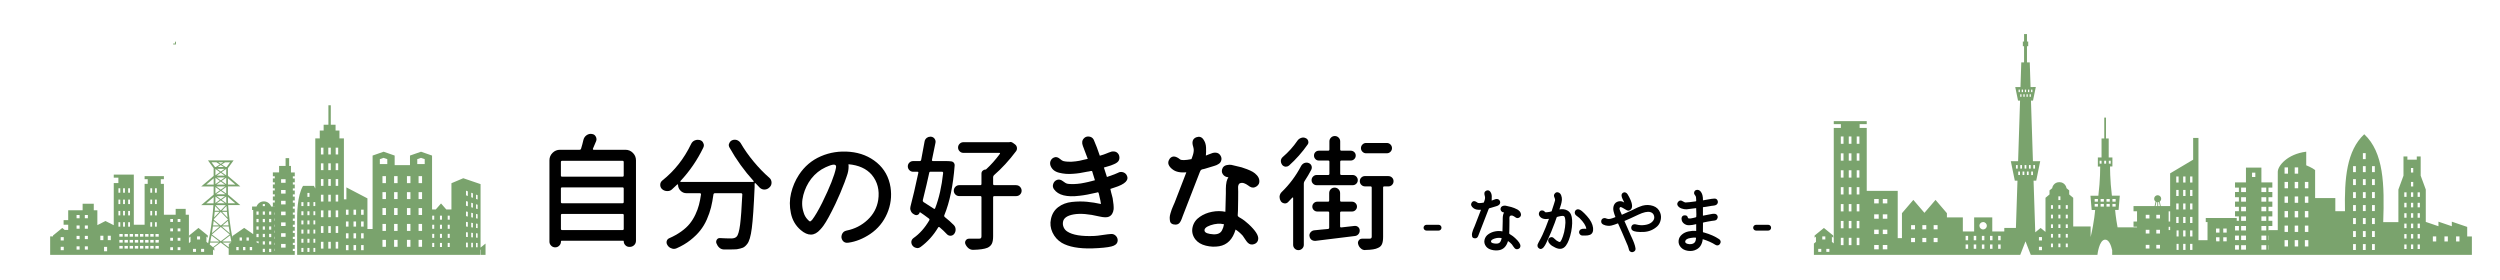 <?xml version="1.0" encoding="utf-8"?>
<!-- Generator: Adobe Illustrator 24.3.0, SVG Export Plug-In . SVG Version: 6.00 Build 0)  -->
<svg version="1.1" id="レイヤー_1" xmlns="http://www.w3.org/2000/svg" xmlns:xlink="http://www.w3.org/1999/xlink" x="0px"
	 y="0px" viewBox="0 0 838.44 93.91" style="enable-background:new 0 0 838.44 93.91;" xml:space="preserve">
<style type="text/css">
	.st0{clip-path:url(#SVGID_2_);}
	.st1{fill:#7AA36D;}
	.st2{clip-path:url(#SVGID_4_);}
</style>
<g>
	<g>
		<path d="M198.85,49.87c-0.03,0.08-0.02,0.16,0.02,0.24c0.04,0.08,0.12,0.12,0.22,0.12h10.66c0.98,0,1.81,0.35,2.5,1.04
			s1.04,1.53,1.04,2.5v26.96c0,0.6-0.2,1.09-0.61,1.48c-0.41,0.39-0.89,0.59-1.46,0.59h-0.16c-0.52,0-0.96-0.18-1.32-0.55
			c-0.37-0.37-0.55-0.81-0.55-1.32c0-0.14-0.07-0.2-0.2-0.2h-20.62c-0.16,0-0.24,0.08-0.24,0.24v0.08c0,0.51-0.19,0.96-0.57,1.34
			c-0.38,0.38-0.83,0.57-1.36,0.57c-0.53,0-0.98-0.19-1.36-0.57c-0.38-0.38-0.57-0.83-0.57-1.34V53.77c0-0.98,0.35-1.81,1.04-2.5
			s1.52-1.04,2.5-1.04h6.55c0.27,0,0.45-0.13,0.53-0.41c0.3-0.98,0.56-1.94,0.77-2.89c0.16-0.65,0.5-1.17,1.02-1.55
			c0.46-0.33,0.95-0.49,1.46-0.49c0.11,0,0.22,0.01,0.33,0.04c0.6,0.05,1.03,0.33,1.3,0.81c0.19,0.3,0.28,0.61,0.28,0.94
			c0,0.22-0.04,0.43-0.12,0.65C199.51,48.32,199.15,49.16,198.85,49.87z M209.18,54.34c0-0.27-0.14-0.41-0.41-0.41h-20.25
			c-0.27,0-0.41,0.14-0.41,0.41v4.51c0,0.27,0.14,0.41,0.41,0.41h20.25c0.27,0,0.41-0.14,0.41-0.41V54.34z M209.18,63.25
			c0-0.27-0.14-0.41-0.41-0.41h-20.25c-0.27,0-0.41,0.14-0.41,0.41v4.51c0,0.27,0.14,0.41,0.41,0.41h20.25
			c0.27,0,0.41-0.14,0.41-0.41V63.25z M188.12,76.75c0,0.27,0.14,0.41,0.41,0.41h20.25c0.27,0,0.41-0.14,0.41-0.41v-4.6
			c0-0.27-0.14-0.41-0.41-0.41h-20.25c-0.27,0-0.41,0.14-0.41,0.41V76.75z"/>
		<path d="M244.69,49.54c-0.16-0.27-0.26-0.55-0.28-0.85c0-0.22,0.05-0.42,0.16-0.61c0.19-0.51,0.53-0.87,1.02-1.06
			c0.27-0.11,0.54-0.16,0.81-0.16c0.27,0,0.53,0.04,0.77,0.12c0.54,0.22,0.96,0.57,1.26,1.06c1.19,2.06,2.64,4.12,4.35,6.18
			s3.46,3.86,5.25,5.41c0.49,0.43,0.73,0.98,0.73,1.63c0,0.6-0.2,1.1-0.61,1.5c-0.46,0.49-1,0.76-1.63,0.81c-0.05,0-0.12,0-0.2,0
			c-0.54,0-1.04-0.2-1.5-0.61c-0.49-0.49-0.96-0.99-1.42-1.5c-0.05-0.05-0.11-0.07-0.16-0.04c-0.08,0.03-0.14,0.08-0.16,0.16
			c0,0.6,0,1,0,1.22c-0.27,6.4-0.58,10.97-0.94,13.73c-0.35,2.75-0.88,4.54-1.59,5.35c-0.46,0.6-0.94,1-1.42,1.2
			c-0.49,0.2-1.15,0.37-1.99,0.51c-0.62,0.05-1.48,0.08-2.56,0.08c-0.54,0-1.15,0-1.83,0c-0.6-0.03-1.11-0.24-1.53-0.63
			c-0.42-0.39-0.74-0.89-0.96-1.48c-0.14-0.43-0.08-0.83,0.16-1.2s0.6-0.54,1.06-0.51c1.36,0.08,2.62,0.12,3.78,0.12
			c0.81,0,1.41-0.2,1.79-0.61c0.49-0.49,0.87-1.81,1.16-3.97c0.28-2.16,0.53-5.55,0.75-10.19c0-0.11-0.04-0.2-0.12-0.28
			c-0.08-0.08-0.18-0.12-0.28-0.12h-8.79c-0.27,0-0.43,0.14-0.49,0.41c-0.22,1.6-0.49,3.05-0.81,4.35c-0.33,1.3-0.79,2.64-1.4,4.03
			s-1.36,2.63-2.24,3.74c-0.88,1.11-1.99,2.19-3.31,3.23c-1.33,1.04-2.86,1.95-4.6,2.71c-0.3,0.13-0.6,0.2-0.89,0.2
			c-0.27,0-0.53-0.05-0.77-0.16c-0.6-0.19-1.06-0.54-1.38-1.06c-0.22-0.3-0.33-0.61-0.33-0.94c0-0.14,0.01-0.27,0.04-0.41
			c0.14-0.49,0.43-0.83,0.9-1.02c1.49-0.65,2.82-1.4,3.99-2.24c1.17-0.84,2.12-1.71,2.85-2.62c0.73-0.91,1.36-1.92,1.89-3.05
			s0.93-2.21,1.2-3.25s0.5-2.22,0.69-3.52c0-0.11-0.03-0.2-0.1-0.28c-0.07-0.08-0.16-0.12-0.26-0.12h-4.51
			c-0.79,0-1.46-0.29-2.01-0.85c-0.56-0.57-0.83-1.25-0.83-2.03c0-0.03-0.03-0.05-0.1-0.08c-0.07-0.03-0.12-0.03-0.14,0
			c-0.6,0.6-1.21,1.17-1.83,1.71c-0.43,0.38-0.94,0.56-1.5,0.53c-0.05,0-0.12,0-0.2,0c-0.62-0.03-1.17-0.26-1.63-0.69
			c-0.38-0.38-0.57-0.84-0.57-1.38c0-0.6,0.23-1.08,0.69-1.46c4.07-3.23,7.28-7.29,9.64-12.2c0.27-0.6,0.69-1.02,1.26-1.26
			c0.33-0.14,0.66-0.2,1.02-0.2c0.22,0,0.43,0.03,0.65,0.08c0.6,0.16,0.99,0.5,1.18,1.02c0.14,0.24,0.2,0.5,0.2,0.75
			s-0.07,0.52-0.2,0.79c-2.01,4.15-4.56,7.88-7.65,11.18c-0.05,0.05-0.07,0.12-0.04,0.2c0.03,0.08,0.08,0.12,0.16,0.12h24.24
			c0.08,0,0.14-0.04,0.18-0.12s0.03-0.15-0.02-0.2C249.61,57.27,246.94,53.55,244.69,49.54z"/>
		<path d="M298.66,62.8c0.46,3.04,0.08,5.97-1.14,8.81c-1.22,2.83-3.1,5.12-5.65,6.85c-2.39,1.6-4.83,2.58-7.32,2.93
			c-0.87,0.14-1.52-0.1-1.95-0.71c-0.43-0.61-0.52-1.28-0.26-2.01c0.26-0.73,0.78-1.18,1.57-1.34c2.71-0.54,5.06-1.73,7.04-3.58
			c1.98-1.84,3.17-4.07,3.58-6.67c0.49-3.31-0.23-6.13-2.16-8.46c-1.79-2.06-4.39-3.24-7.81-3.54c0.03,0.24,0.04,0.52,0.04,0.81
			c0,1-0.19,2.02-0.57,3.05c-0.14,0.38-0.22,0.61-0.24,0.69c-0.03,0.08-0.12,0.34-0.28,0.77c-0.16,0.43-0.24,0.67-0.24,0.69
			c-0.92,2.44-1.95,4.87-3.09,7.28c-1.68,3.5-3.01,5.92-3.99,7.28c-0.35,0.49-0.72,0.94-1.1,1.34c-1.93,2.2-4.11,2.25-6.55,0.16
			c-1.71-1.46-2.81-3.34-3.29-5.63c-0.49-2.29-0.47-4.54,0.06-6.75c0.53-2.21,1.4-4.25,2.62-6.12c1.87-2.85,4.32-4.93,7.36-6.24
			c3.04-1.32,6.3-1.81,9.8-1.49c3.5,0.33,6.5,1.54,9.01,3.64C296.59,56.66,298.12,59.41,298.66,62.8z M280.36,56.33
			c0.27-1.22-0.56-1.44-2.48-0.65c-0.03,0.03-0.35,0.16-0.98,0.41c-1.9,0.87-3.51,2.16-4.84,3.86c-1.22,1.6-2.1,3.41-2.64,5.43
			c-0.54,2.02-0.53,3.92,0.04,5.71c0.27,1.03,0.75,1.88,1.42,2.56c0.35,0.38,0.6,0.58,0.73,0.61c0.14,0.03,0.38-0.14,0.73-0.49
			c0.98-1.27,2.1-3.19,3.38-5.73C278.33,62.73,279.87,58.83,280.36,56.33z"/>
		<path d="M316.8,54.01c1.08,0,1.86,0.04,2.32,0.12c0.33,0.05,0.59,0.21,0.79,0.47c0.2,0.26,0.29,0.55,0.26,0.88
			c-0.52,6.78-1.67,12.34-3.46,16.67c-0.11,0.24-0.05,0.46,0.16,0.65c1.14,0.9,2.14,1.79,3.01,2.68c0.41,0.41,0.61,0.92,0.61,1.55
			c0,0.51-0.16,0.99-0.49,1.42c-0.3,0.38-0.69,0.58-1.18,0.61h-0.04c-0.49,0-0.89-0.18-1.22-0.53c-0.73-0.79-1.53-1.55-2.4-2.28
			c-0.22-0.19-0.39-0.18-0.53,0.04c-1.57,2.63-3.54,4.81-5.9,6.55c-0.33,0.24-0.67,0.37-1.02,0.37c-0.14,0-0.28-0.03-0.45-0.08
			c-0.52-0.11-0.94-0.38-1.26-0.81c-0.19-0.27-0.31-0.56-0.35-0.88s0-0.61,0.12-0.89c0.12-0.28,0.32-0.52,0.59-0.71
			c2.06-1.44,3.82-3.42,5.29-5.94c0.14-0.24,0.09-0.45-0.12-0.61c-1.22-0.92-2.18-1.61-2.89-2.07c-0.11-0.05-0.19-0.03-0.24,0.08
			c-0.08,0.35-0.29,0.6-0.63,0.75c-0.34,0.15-0.69,0.13-1.04-0.06l-0.28-0.16c-0.46-0.24-0.79-0.61-0.98-1.1
			c-0.14-0.27-0.2-0.55-0.2-0.85c0-0.22,0.03-0.42,0.08-0.61c0.76-2.85,1.64-6.62,2.64-11.31c0.03-0.11,0.01-0.2-0.04-0.26
			c-0.05-0.07-0.14-0.1-0.24-0.1h-1.46c-0.49,0-0.91-0.18-1.26-0.53c-0.35-0.35-0.53-0.78-0.53-1.28c0-0.5,0.18-0.92,0.53-1.26
			c0.35-0.34,0.77-0.51,1.26-0.51h2.2c0.27,0,0.43-0.14,0.49-0.41c0.43-2.3,0.81-4.35,1.14-6.14c0.08-0.51,0.34-0.93,0.77-1.26
			c0.35-0.24,0.73-0.37,1.14-0.37c0.08,0,0.16,0,0.24,0c0.51,0.05,0.92,0.28,1.22,0.69c0.22,0.3,0.33,0.62,0.33,0.98
			c0,0.14-0.01,0.26-0.04,0.37c-0.22,1.14-0.61,3.05-1.18,5.73c-0.03,0.11-0.01,0.2,0.06,0.29c0.07,0.08,0.16,0.12,0.26,0.12H316.8z
			 M316.31,58c0-0.11-0.03-0.2-0.1-0.29c-0.07-0.08-0.16-0.12-0.26-0.12h-3.86c-0.27,0-0.42,0.12-0.45,0.37
			c-0.46,2.17-1.18,5.23-2.16,9.19c-0.05,0.24,0.03,0.45,0.24,0.61c1.52,0.95,2.66,1.68,3.42,2.2c0.22,0.16,0.38,0.12,0.49-0.12
			C314.93,66.5,315.82,62.55,316.31,58z M340.8,62.11c0.51,0,0.95,0.18,1.3,0.55c0.35,0.37,0.53,0.8,0.53,1.3
			c0,0.5-0.18,0.93-0.53,1.28c-0.35,0.35-0.79,0.53-1.3,0.53h-7.32c-0.27,0-0.41,0.14-0.41,0.41v13.06c0,1.08-0.14,1.92-0.43,2.5
			s-0.78,1.04-1.48,1.36c-1,0.41-2.6,0.64-4.8,0.69h-0.04c-0.54,0-1.04-0.18-1.5-0.53c-0.46-0.38-0.81-0.85-1.06-1.42
			c-0.16-0.43-0.12-0.84,0.14-1.22c0.26-0.38,0.62-0.57,1.08-0.57c0.7,0,1.31,0,1.83,0c0.65,0,1.15,0,1.5,0
			c0.33,0,0.55-0.06,0.67-0.18s0.18-0.33,0.18-0.63V66.17c0-0.27-0.14-0.41-0.41-0.41h-7.04c-0.52,0-0.95-0.18-1.3-0.53
			c-0.35-0.35-0.53-0.78-0.53-1.28c0-0.5,0.18-0.94,0.53-1.3c0.35-0.37,0.79-0.55,1.3-0.55h7.04c0.27,0,0.41-0.13,0.41-0.41v-3.5
			c0-0.35,0.13-0.66,0.39-0.92c0.26-0.26,0.56-0.39,0.92-0.39c0.08,0,0.16-0.03,0.24-0.08c1.63-1.49,3.17-3.23,4.64-5.21
			c0.05-0.05,0.06-0.12,0.02-0.2c-0.04-0.08-0.1-0.12-0.18-0.12H323.1c-0.49,0-0.91-0.18-1.26-0.53c-0.35-0.35-0.53-0.77-0.53-1.26
			s0.18-0.91,0.53-1.26c0.35-0.35,0.77-0.53,1.26-0.53h15.21c0.05,0,0.11,0,0.16,0c0.14-0.05,0.27-0.08,0.41-0.08
			c0.27,0,0.54,0.1,0.81,0.29l0.73,0.53c0.35,0.27,0.56,0.62,0.63,1.06c0.07,0.43-0.02,0.83-0.26,1.18
			c-2.36,3.15-4.84,5.84-7.44,8.09c-0.19,0.19-0.28,0.42-0.28,0.69v2.24c0,0.27,0.14,0.41,0.41,0.41H340.8z"/>
		<path d="M377.81,58.65c1,1.68-0.37,3.11-4.11,4.27c-0.16,0.05-0.28,0.1-0.37,0.12c-0.08,0.03-0.24,0.08-0.47,0.16
			c-0.23,0.08-0.39,0.14-0.47,0.16l0.24,1.1c0.08,0.27,0.18,0.66,0.31,1.16s0.2,0.79,0.22,0.87c0.27,1.6,0.38,2.82,0.33,3.66
			c-0.16,1.28-0.69,2.12-1.59,2.52c-0.65,0.3-1.74,0.27-3.25-0.08c-3.5-0.84-6.34-1.07-8.54-0.69c-2.14,0.38-3.33,1.18-3.58,2.4
			c-0.14,0.65-0.08,1.28,0.18,1.89c0.26,0.61,0.66,1.09,1.2,1.44c1.79,1.19,4.85,1.7,9.19,1.5c0.6-0.03,1.52-0.13,2.77-0.33
			c1.25-0.19,2.18-0.3,2.81-0.33c0.62-0.03,1.15,0.2,1.59,0.67c0.43,0.47,0.62,1.02,0.57,1.65c-0.03,0.16-0.07,0.33-0.12,0.49
			c-0.24,0.65-0.91,1.11-1.99,1.38c-1.3,0.33-3.46,0.54-6.47,0.65c-4.45,0.11-7.84-0.52-10.17-1.87c-1.38-0.84-2.42-2-3.11-3.48
			c-0.69-1.48-0.86-2.99-0.51-4.53c0.35-1.68,1.17-3,2.44-3.97c1.27-0.96,2.8-1.54,4.58-1.73c1.78-0.19,3.46-0.21,5.04-0.06
			c1.59,0.15,3.15,0.4,4.7,0.75c-0.08-0.73-0.23-1.5-0.45-2.32c-0.03-0.16-0.07-0.38-0.14-0.65c-0.07-0.27-0.12-0.46-0.14-0.57
			c-0.08-0.33-0.23-0.45-0.45-0.37c-0.11,0.03-0.19,0.05-0.24,0.08c-2.28,0.54-4.19,0.9-5.73,1.06c-4.31,0.54-7.17-0.18-8.58-2.16
			c-0.41-0.54-0.5-1.15-0.28-1.81c0.22-0.66,0.65-1.12,1.3-1.36c0.62-0.22,1.27-0.07,1.93,0.43c0.66,0.5,1.12,0.78,1.36,0.83
			c0.35,0.08,0.74,0.13,1.16,0.14c0.42,0.01,0.79,0.02,1.12,0.02c0.33,0,0.74-0.03,1.24-0.08c0.5-0.05,0.9-0.1,1.18-0.14
			s0.71-0.12,1.28-0.24s0.94-0.2,1.12-0.24c0.18-0.04,0.58-0.14,1.2-0.3c0.62-0.16,0.99-0.26,1.1-0.29l-0.73-2.36
			c-0.03-0.08-0.05-0.18-0.08-0.29c-0.03-0.11-0.05-0.18-0.06-0.22c-0.01-0.04-0.04-0.09-0.08-0.16c-0.04-0.07-0.1-0.09-0.16-0.08
			c-0.07,0.01-0.17,0.02-0.3,0.02c-0.41,0.11-0.76,0.18-1.06,0.2c-1.87,0.41-3.51,0.65-4.92,0.73c-1.63,0.14-3.18,0.01-4.66-0.37
			c-1.48-0.38-2.43-1.19-2.87-2.44c-0.19-0.62-0.14-1.21,0.16-1.75s0.77-0.88,1.42-1.02c0.51-0.08,1.04,0.1,1.57,0.55
			c0.53,0.45,0.92,0.7,1.16,0.75c0.41,0.11,0.86,0.18,1.36,0.2c0.5,0.03,0.93,0.04,1.28,0.04c0.35,0,0.87-0.05,1.55-0.14
			c0.68-0.09,1.1-0.16,1.28-0.2s0.67-0.16,1.48-0.35c0.81-0.19,1.23-0.28,1.26-0.28l-1.63-4.31c-0.41-1.06-0.3-1.91,0.33-2.56
			c0.43-0.49,1.01-0.69,1.73-0.61c0.72,0.08,1.24,0.43,1.57,1.06c0.08,0.14,0.43,1,1.06,2.6l0.98,2.77c0.95-0.27,1.64-0.5,2.07-0.69
			c0.14-0.05,0.43-0.17,0.87-0.35c0.45-0.18,0.79-0.29,1.02-0.35c0.23-0.05,0.51-0.07,0.85-0.04c0.34,0.03,0.64,0.14,0.92,0.33
			c0.54,0.41,0.83,0.96,0.85,1.67c0.03,0.71-0.23,1.26-0.77,1.67c-0.27,0.22-0.62,0.41-1.04,0.59c-0.42,0.18-0.77,0.32-1.06,0.43
			s-0.71,0.24-1.28,0.39c-0.57,0.15-0.92,0.25-1.06,0.31l1.02,3.17c2.09-0.71,3.33-1.18,3.74-1.42c0.46-0.27,0.98-0.34,1.55-0.2
			S377.51,58.19,377.81,58.65z"/>
		<path d="M402.37,57.76c-3.47,8.89-5.38,13.81-5.73,14.76c-0.41,1.25-0.8,2.03-1.18,2.36c-0.33,0.3-0.73,0.45-1.22,0.45
			c-0.52,0-0.94-0.1-1.26-0.31c-0.33-0.2-0.52-0.5-0.59-0.89c-0.07-0.39-0.1-0.78-0.1-1.16c0-0.38,0.09-0.85,0.26-1.42
			c0.18-0.57,0.32-1.02,0.43-1.34s0.28-0.75,0.53-1.28c0.24-0.53,0.38-0.83,0.41-0.92l3.95-10.21c-2.03,0.16-3.57-0.16-4.6-0.98
			c-0.68-0.49-1.13-1.04-1.36-1.65c-0.23-0.61-0.09-1.28,0.43-2.01c0.84-0.98,1.98-0.88,3.42,0.29c0.43,0.35,1.71,0.33,3.82-0.08
			c0.03-0.05,0.09-0.21,0.18-0.47c0.09-0.26,0.16-0.43,0.18-0.51c0.03-0.08,0.08-0.24,0.16-0.49c0.08-0.24,0.13-0.43,0.14-0.55
			s0.04-0.29,0.08-0.49s0.05-0.39,0.04-0.55c-0.01-0.16-0.03-0.34-0.06-0.53c-0.03-0.19-0.07-0.37-0.12-0.53
			c-0.54-1.65-0.2-2.72,1.02-3.21c0.98-0.35,1.75-0.14,2.34,0.65c0.58,0.79,0.9,1.71,0.94,2.79s0.02,1.97-0.06,2.7
			c0.11-0.03,0.43-0.16,0.96-0.39c0.53-0.23,0.97-0.39,1.32-0.49c0.35-0.09,0.71-0.13,1.06-0.1c0.68,0.05,1.2,0.38,1.57,0.98
			c0.37,0.6,0.43,1.21,0.18,1.83c-0.08,0.22-0.2,0.41-0.35,0.59c-0.15,0.18-0.35,0.33-0.61,0.47c-0.26,0.14-0.45,0.24-0.57,0.31
			s-0.37,0.16-0.75,0.26c-0.38,0.11-0.6,0.18-0.65,0.2L404,56.62c-0.08,0.03-0.22,0.06-0.43,0.1c-0.2,0.04-0.33,0.07-0.37,0.08
			c-0.04,0.01-0.12,0.05-0.24,0.1c-0.12,0.05-0.2,0.12-0.24,0.18c-0.04,0.07-0.1,0.16-0.16,0.26
			C402.49,57.46,402.43,57.59,402.37,57.76z M422.34,60.44c0.13,0.87-0.17,1.56-0.92,2.07c-0.75,0.52-1.5,0.54-2.26,0.08
			c-0.14-0.08-0.33-0.22-0.59-0.41s-0.48-0.33-0.67-0.43c-0.19-0.09-0.4-0.19-0.63-0.28s-0.47-0.14-0.73-0.14
			c-0.26,0-0.51,0.05-0.75,0.16c-0.19,0.08-0.33,0.26-0.43,0.53c-0.1,0.27-0.14,0.51-0.14,0.71s0.01,0.5,0.02,0.87
			c0.01,0.38,0.02,0.6,0.02,0.65c0,0.46-0.01,1.44-0.02,2.95c-0.01,1.5-0.03,2.66-0.06,3.48c0,0.16-0.01,0.41-0.04,0.75
			c-0.03,0.34-0.04,0.59-0.04,0.75c0,0.16,0.04,0.29,0.12,0.39c0.08,0.1,0.22,0.2,0.43,0.33c0.2,0.12,0.33,0.2,0.39,0.22
			c0.89,0.51,1.8,1.21,2.73,2.07c2.25,2.09,3.32,3.74,3.21,4.96c-0.08,0.87-0.54,1.44-1.38,1.73c-0.84,0.28-1.56,0.11-2.16-0.51
			c-0.24-0.24-0.54-0.64-0.89-1.18s-0.61-0.92-0.77-1.14c-0.76-0.84-1.56-1.53-2.4-2.07c-0.95,3.28-2.79,5.15-5.53,5.61
			c-1.44,0.24-2.92,0.18-4.45-0.2c-1.53-0.38-2.7-1.08-3.52-2.12c-0.95-1.27-1.25-2.64-0.92-4.09c0.34-1.45,1.16-2.61,2.46-3.48
			c1.17-0.81,2.52-1.37,4.07-1.67c1.55-0.3,3.04-0.3,4.47,0c0-0.03,0.05-2.1,0.16-6.22c0-0.03,0-0.27,0-0.73c0-0.46,0-0.75,0-0.85
			c0-0.76,0.08-1.53,0.24-2.32c0.08-0.3,0.17-0.56,0.26-0.79c0.09-0.23,0.21-0.45,0.35-0.67c-0.84-0.05-1.47-0.41-1.89-1.06
			c-0.42-0.65-0.41-1.37,0.02-2.16c0.3-0.46,0.75-0.75,1.36-0.87c0.61-0.12,1.12-0.14,1.53-0.06c0.41,0.08,0.98,0.22,1.71,0.41
			c0.73,0.16,1.3,0.3,1.71,0.41c0.41,0.11,1.01,0.32,1.81,0.63s1.44,0.61,1.93,0.89c0.49,0.28,0.96,0.67,1.4,1.16
			C422,59.3,422.26,59.84,422.34,60.44z M409.85,77.2c0.3-0.54,0.52-1.21,0.65-1.99c-1.38-0.33-2.89-0.22-4.51,0.33
			c-1.55,0.54-2.21,1.19-1.99,1.95c0.19,0.62,1.19,0.99,3.01,1.1C408.44,78.63,409.39,78.17,409.85,77.2z"/>
		<path d="M436.33,55.72c0.24-0.46,0.6-0.8,1.06-1.02c0.27-0.11,0.54-0.16,0.81-0.16c0.22,0,0.43,0.04,0.65,0.12
			c0.46,0.16,0.79,0.46,0.98,0.89c0.08,0.22,0.12,0.42,0.12,0.61c0,0.24-0.05,0.49-0.16,0.73c-0.65,1.25-1.42,2.56-2.32,3.94
			c-0.14,0.24-0.2,0.5-0.2,0.77v20.5c0,0.49-0.18,0.91-0.53,1.26c-0.35,0.35-0.78,0.53-1.28,0.53c-0.5,0-0.92-0.18-1.26-0.53
			c-0.34-0.35-0.51-0.77-0.51-1.26v-15.7c0-0.08-0.03-0.14-0.1-0.16c-0.07-0.03-0.13-0.01-0.18,0.04c-0.49,0.54-0.96,1.04-1.42,1.5
			c-0.3,0.3-0.65,0.45-1.06,0.45c-0.08,0-0.16-0.01-0.24-0.04c-0.52-0.08-0.9-0.33-1.16-0.75c-0.26-0.42-0.39-0.86-0.39-1.32
			c0-0.08,0-0.18,0-0.28c0.08-0.6,0.33-1.08,0.73-1.46C432.47,61.86,434.62,58.98,436.33,55.72z M435.07,47.26
			c0.3-0.46,0.71-0.79,1.22-0.98c0.27-0.11,0.53-0.16,0.77-0.16s0.49,0.05,0.73,0.16c0.46,0.16,0.77,0.47,0.94,0.94
			c0.05,0.16,0.08,0.33,0.08,0.49c0,0.27-0.08,0.52-0.24,0.73c-1.84,2.63-3.93,4.99-6.26,7.08c-0.3,0.24-0.62,0.37-0.98,0.37
			c-0.08,0-0.18,0-0.29,0c-0.46-0.08-0.82-0.3-1.08-0.67s-0.39-0.74-0.39-1.12c0-0.08,0-0.16,0-0.24c0.05-0.49,0.27-0.89,0.65-1.22
			C432.13,51,433.74,49.21,435.07,47.26z M454.27,75.77c0.46-0.05,0.87,0.07,1.22,0.37c0.35,0.3,0.53,0.69,0.53,1.18
			s-0.15,0.89-0.45,1.22c-0.3,0.35-0.68,0.56-1.14,0.61c-2.68,0.35-7.1,0.9-13.26,1.63c-0.08,0-0.16,0-0.24,0
			c-0.41,0-0.77-0.12-1.1-0.37c-0.38-0.33-0.6-0.73-0.65-1.22c-0.03-0.08-0.04-0.15-0.04-0.2c0-0.41,0.13-0.77,0.41-1.1
			c0.33-0.38,0.73-0.6,1.22-0.65c0.51-0.05,1.29-0.14,2.34-0.24s1.78-0.18,2.22-0.2c0.3-0.03,0.45-0.18,0.45-0.45v-5
			c0-0.27-0.14-0.41-0.41-0.41h-3.58c-0.46,0-0.85-0.16-1.18-0.49s-0.49-0.71-0.49-1.16s0.16-0.83,0.49-1.16s0.72-0.49,1.18-0.49
			h3.58c0.27,0,0.41-0.13,0.41-0.41v-2.48c0-0.51,0.18-0.95,0.53-1.3c0.35-0.35,0.78-0.53,1.28-0.53s0.94,0.18,1.3,0.53
			s0.55,0.79,0.55,1.3v2.48c0,0.27,0.14,0.41,0.41,0.41h3.58c0.46,0,0.85,0.16,1.18,0.49c0.33,0.33,0.49,0.71,0.49,1.16
			s-0.16,0.83-0.49,1.16c-0.33,0.33-0.72,0.49-1.18,0.49h-3.58c-0.27,0-0.41,0.14-0.41,0.41v4.6c0,0.11,0.04,0.2,0.12,0.26
			c0.08,0.07,0.18,0.09,0.29,0.06C450.43,76.21,451.91,76.04,454.27,75.77z M445.44,58.69c0.27,0,0.41-0.14,0.41-0.41v-4.03
			c0-0.27-0.14-0.41-0.41-0.41h-3.13c-0.46,0-0.85-0.16-1.16-0.49s-0.47-0.72-0.47-1.18c0-0.46,0.16-0.85,0.47-1.16
			s0.7-0.47,1.16-0.47h3.13c0.27,0,0.41-0.14,0.41-0.41v-2.72c0-0.49,0.18-0.91,0.53-1.26c0.35-0.35,0.78-0.53,1.28-0.53
			c0.5,0,0.93,0.18,1.28,0.53c0.35,0.35,0.53,0.77,0.53,1.26v2.72c0,0.27,0.14,0.41,0.41,0.41h3.13c0.46,0,0.85,0.16,1.18,0.47
			s0.49,0.7,0.49,1.16c0,0.46-0.16,0.85-0.49,1.18s-0.72,0.49-1.18,0.49h-3.13c-0.27,0-0.41,0.14-0.41,0.41v4.03
			c0,0.27,0.14,0.41,0.41,0.41h3.78c0.46,0,0.86,0.17,1.2,0.51s0.51,0.75,0.51,1.22c0,0.47-0.17,0.87-0.51,1.2
			c-0.34,0.33-0.74,0.49-1.2,0.49h-12.08c-0.46,0-0.86-0.16-1.2-0.49c-0.34-0.33-0.51-0.73-0.51-1.2c0-0.47,0.17-0.88,0.51-1.22
			s0.74-0.51,1.2-0.51H445.44z M465.61,59.06c0.49,0,0.9,0.16,1.24,0.49c0.34,0.33,0.51,0.73,0.51,1.22s-0.17,0.9-0.51,1.24
			c-0.34,0.34-0.75,0.51-1.24,0.51h-1.38c-0.24,0-0.37,0.11-0.37,0.33v16.55c0,1.06-0.12,1.88-0.37,2.46s-0.69,1.01-1.34,1.28
			c-0.81,0.43-2.22,0.66-4.23,0.69l-0.08,0.04c-0.6,0-1.08-0.19-1.46-0.57c-0.43-0.35-0.73-0.83-0.89-1.42
			c-0.05-0.14-0.08-0.27-0.08-0.41c0-0.3,0.09-0.58,0.28-0.85c0.27-0.38,0.64-0.57,1.1-0.57h0.04c0.68,0,1.22,0,1.63,0
			c0.41,0,0.68,0,0.81,0c0.3,0,0.5-0.06,0.61-0.18c0.11-0.12,0.16-0.3,0.16-0.55V62.92c0-0.27-0.14-0.41-0.41-0.41h-1.83
			c-0.49,0-0.9-0.17-1.24-0.51c-0.34-0.34-0.51-0.75-0.51-1.24s0.17-0.89,0.51-1.22c0.34-0.33,0.75-0.49,1.24-0.49H465.61z
			 M465.09,47.95c0.49,0,0.9,0.17,1.24,0.51c0.34,0.34,0.51,0.75,0.51,1.22c0,0.47-0.17,0.88-0.51,1.22
			c-0.34,0.34-0.75,0.51-1.24,0.51h-6.95c-0.46,0-0.86-0.17-1.2-0.51s-0.51-0.75-0.51-1.22c0-0.47,0.17-0.88,0.51-1.22
			s0.74-0.51,1.2-0.51H465.09z"/>
	</g>
	<g>
		<path d="M478.41,77.33c-0.27,0-0.5-0.09-0.69-0.28c-0.19-0.19-0.29-0.41-0.29-0.68c0-0.27,0.1-0.5,0.29-0.69
			c0.19-0.19,0.42-0.29,0.69-0.29h4.07c0.27,0,0.49,0.1,0.68,0.29c0.19,0.19,0.28,0.42,0.28,0.69c0,0.27-0.09,0.49-0.28,0.68
			s-0.41,0.28-0.68,0.28H478.41z"/>
		<path d="M499.17,70.33c-1.9,4.86-2.94,7.55-3.13,8.07c-0.22,0.68-0.44,1.11-0.65,1.29c-0.18,0.16-0.4,0.24-0.67,0.24
			c-0.28,0-0.51-0.06-0.69-0.17c-0.18-0.11-0.29-0.27-0.32-0.49c-0.04-0.21-0.06-0.43-0.06-0.63c0-0.21,0.05-0.47,0.14-0.78
			c0.1-0.31,0.17-0.56,0.23-0.73c0.06-0.18,0.16-0.41,0.29-0.7c0.13-0.29,0.21-0.46,0.22-0.5l2.16-5.58
			c-1.11,0.09-1.95-0.09-2.51-0.53c-0.37-0.27-0.62-0.57-0.75-0.9c-0.13-0.33-0.05-0.7,0.23-1.1c0.46-0.53,1.08-0.48,1.87,0.16
			c0.24,0.19,0.93,0.18,2.09-0.04c0.01-0.03,0.05-0.12,0.1-0.26s0.08-0.23,0.1-0.28c0.01-0.04,0.04-0.13,0.09-0.27
			c0.04-0.13,0.07-0.23,0.08-0.3c0.01-0.07,0.02-0.16,0.04-0.27s0.03-0.21,0.02-0.3c-0.01-0.09-0.02-0.18-0.03-0.29
			c-0.02-0.1-0.04-0.2-0.07-0.29c-0.3-0.9-0.11-1.49,0.56-1.76c0.53-0.19,0.96-0.07,1.28,0.36c0.32,0.43,0.49,0.94,0.51,1.52
			c0.02,0.58,0.01,1.08-0.03,1.48c0.06-0.01,0.23-0.09,0.52-0.21c0.29-0.12,0.53-0.21,0.72-0.27s0.38-0.07,0.58-0.06
			c0.37,0.03,0.66,0.21,0.86,0.53c0.2,0.33,0.23,0.66,0.1,1c-0.04,0.12-0.11,0.23-0.19,0.32c-0.08,0.1-0.19,0.18-0.33,0.26
			c-0.14,0.07-0.25,0.13-0.31,0.17s-0.2,0.08-0.41,0.14c-0.21,0.06-0.33,0.1-0.36,0.11l-1.4,0.42c-0.04,0.02-0.12,0.03-0.23,0.06
			s-0.18,0.04-0.2,0.04c-0.02,0.01-0.07,0.03-0.13,0.06c-0.07,0.03-0.11,0.06-0.13,0.1s-0.05,0.09-0.09,0.14
			C499.24,70.16,499.2,70.24,499.17,70.33z M510.09,71.79c0.07,0.47-0.09,0.85-0.5,1.13c-0.41,0.28-0.82,0.3-1.23,0.04
			c-0.07-0.04-0.18-0.12-0.32-0.22c-0.14-0.1-0.26-0.18-0.37-0.23c-0.1-0.05-0.22-0.1-0.34-0.16s-0.26-0.08-0.4-0.08
			s-0.28,0.03-0.41,0.09c-0.1,0.04-0.18,0.14-0.23,0.29c-0.05,0.15-0.08,0.28-0.08,0.39c0,0.11,0,0.27,0.01,0.48
			c0.01,0.21,0.01,0.33,0.01,0.36c0,0.25,0,0.79-0.01,1.61c-0.01,0.82-0.02,1.46-0.03,1.9c0,0.09-0.01,0.23-0.02,0.41
			c-0.02,0.19-0.02,0.32-0.02,0.41s0.02,0.16,0.07,0.21c0.04,0.05,0.12,0.11,0.23,0.18c0.11,0.07,0.18,0.11,0.21,0.12
			c0.49,0.28,0.99,0.66,1.49,1.13c1.23,1.14,1.82,2.04,1.76,2.71c-0.04,0.47-0.3,0.79-0.76,0.95c-0.46,0.16-0.85,0.06-1.18-0.28
			c-0.13-0.13-0.3-0.35-0.49-0.64c-0.19-0.3-0.33-0.5-0.42-0.62c-0.42-0.46-0.85-0.84-1.31-1.13c-0.52,1.79-1.53,2.82-3.02,3.07
			c-0.79,0.13-1.6,0.1-2.43-0.11c-0.84-0.21-1.48-0.59-1.92-1.16c-0.52-0.7-0.69-1.44-0.5-2.23s0.63-1.43,1.34-1.9
			c0.64-0.44,1.38-0.75,2.22-0.91s1.66-0.16,2.45,0c0-0.01,0.03-1.15,0.09-3.4c0-0.01,0-0.15,0-0.4c0-0.25,0-0.41,0-0.47
			c0-0.42,0.04-0.84,0.13-1.27c0.04-0.16,0.09-0.31,0.14-0.43s0.12-0.25,0.19-0.37c-0.46-0.03-0.8-0.22-1.03-0.58
			s-0.23-0.75,0.01-1.18c0.16-0.25,0.41-0.41,0.75-0.48c0.33-0.07,0.61-0.08,0.83-0.03c0.22,0.04,0.53,0.12,0.93,0.22
			c0.4,0.09,0.71,0.16,0.93,0.22c0.22,0.06,0.55,0.17,0.99,0.34c0.44,0.17,0.79,0.33,1.06,0.49c0.27,0.16,0.52,0.37,0.77,0.63
			C509.9,71.17,510.05,71.47,510.09,71.79z M503.26,80.95c0.16-0.3,0.28-0.66,0.36-1.09c-0.76-0.18-1.58-0.12-2.47,0.18
			c-0.84,0.3-1.21,0.65-1.09,1.07c0.1,0.34,0.65,0.54,1.65,0.6C502.49,81.74,503.01,81.49,503.26,80.95z"/>
		<path d="M527.12,72.75c0.25,1.29,0.2,2.91-0.16,4.87c-0.43,2.13-1.02,3.71-1.78,4.74c-0.88,1.19-2.08,1.41-3.6,0.67
			c-0.39-0.18-0.75-0.38-1.09-0.6s-0.66-0.53-0.94-0.91c-0.29-0.39-0.39-0.76-0.3-1.13c0.1-0.37,0.33-0.63,0.69-0.77
			s0.69-0.11,1,0.1c0.13,0.09,0.31,0.25,0.53,0.47c0.22,0.22,0.39,0.37,0.51,0.45c0.49,0.34,0.9,0.52,1.22,0.53
			c0.16-0.15,0.36-0.45,0.58-0.91c0.27-0.56,0.53-1.37,0.8-2.42c0.25-1.14,0.39-2.18,0.42-3.11c0-1.11-0.12-1.82-0.36-2.13
			c-0.19-0.27-0.83-0.26-1.91,0.02c-0.27,0.06-0.47,0.11-0.6,0.16c-0.09,0.27-0.17,0.47-0.24,0.62c-0.09,0.28-0.24,0.71-0.45,1.29
			c-0.83,2.22-1.6,4.09-2.31,5.6c-0.04,0.07-0.13,0.24-0.25,0.51c-0.12,0.27-0.23,0.5-0.32,0.71c-0.1,0.21-0.22,0.45-0.38,0.72
			s-0.31,0.5-0.46,0.67c-0.15,0.17-0.31,0.32-0.5,0.44s-0.38,0.18-0.58,0.17c-0.2-0.02-0.41-0.12-0.63-0.31
			c-0.22-0.18-0.34-0.4-0.37-0.66c-0.02-0.26,0-0.47,0.07-0.63c0.07-0.16,0.18-0.4,0.34-0.71c0.47-0.82,0.89-1.62,1.25-2.4
			c0.71-1.54,1.44-3.34,2.18-5.4c-1.56,0.24-2.62-0.09-3.18-0.98c-0.25-0.4-0.27-0.82-0.06-1.26s0.57-0.63,1.08-0.57
			c0.22,0.03,0.41,0.1,0.56,0.22c0.03,0.01,0.09,0.08,0.19,0.2c0.1,0.12,0.17,0.18,0.21,0.18c0.19,0.04,0.64,0.01,1.33-0.11
			c0.16-0.03,0.42-0.1,0.76-0.2c0.01-0.06,0.05-0.17,0.1-0.32s0.09-0.28,0.12-0.37c0.21-0.62,0.39-1.16,0.53-1.62
			c0.25-0.83,0.38-1.27,0.4-1.31c0.06-0.33-0.02-0.71-0.24-1.16c-0.21-0.44-0.14-0.86,0.19-1.23c0.33-0.38,0.73-0.49,1.19-0.32
			c0.43,0.15,0.74,0.47,0.93,0.98c0.19,0.5,0.27,1,0.24,1.49c-0.01,0.25-0.06,0.54-0.13,0.87c-0.08,0.33-0.13,0.57-0.18,0.73
			c-0.04,0.16-0.14,0.46-0.29,0.89c-0.15,0.43-0.23,0.67-0.24,0.73c1.05-0.18,1.95-0.06,2.69,0.37
			C526.44,71,526.91,71.73,527.12,72.75z M534.28,76.44c0.12,1.2-0.23,1.97-1.04,2.31c-0.45,0.18-0.96,0.26-1.56,0.25
			c-0.25-0.01-0.54-0.01-0.87,0c-0.44,0.01-0.79-0.16-1.03-0.53c-0.25-0.37-0.26-0.76-0.03-1.16c0.1-0.18,0.26-0.32,0.47-0.41
			c0.21-0.1,0.38-0.15,0.52-0.17c0.14-0.01,0.37-0.02,0.68-0.01c0.31,0.01,0.5,0.01,0.58,0.01c-0.1-0.99-0.86-2.19-2.27-3.6
			c-0.09-0.09-0.26-0.22-0.5-0.39c-0.24-0.17-0.46-0.33-0.63-0.49c-0.18-0.16-0.3-0.32-0.38-0.5c-0.12-0.28-0.12-0.57-0.01-0.87
			s0.31-0.5,0.61-0.62c0.46-0.19,1.03-0.01,1.71,0.53c0.52,0.43,1.08,0.99,1.69,1.67C533.44,73.81,534.13,75.14,534.28,76.44z"/>
		<path d="M556.78,71.33c0.3,0.77,0.36,1.58,0.18,2.42c-0.19,0.89-0.58,1.61-1.16,2.16c-1.26,1.14-2.73,1.76-4.4,1.87
			c-2,0.1-3.3-0.07-3.89-0.51c-0.09-0.06-0.16-0.12-0.21-0.19c-0.05-0.07-0.1-0.14-0.14-0.23c-0.12-0.28-0.13-0.58-0.02-0.89
			c0.19-0.53,0.59-0.79,1.2-0.76c0.13,0.01,0.35,0.06,0.64,0.13c0.3,0.07,0.51,0.12,0.64,0.13c0.86,0.12,1.73,0.08,2.62-0.12
			c0.89-0.2,1.58-0.59,2.07-1.17c0.46-0.53,0.6-1.13,0.42-1.79c-0.18-0.66-0.61-1.08-1.29-1.26c-0.92-0.24-2.26,0.06-4.02,0.89
			c-0.1,0.04-0.19,0.09-0.27,0.13c-1.81,0.86-3.26,1.52-4.36,1.98l2.16,4.91c0.07,0.15,0.2,0.41,0.37,0.79
			c0.17,0.38,0.3,0.67,0.39,0.89s0.2,0.49,0.32,0.81c0.13,0.33,0.23,0.63,0.3,0.92c0.07,0.29,0.13,0.57,0.18,0.86
			c0.06,0.52-0.14,0.9-0.61,1.13c-0.47,0.24-0.89,0.18-1.28-0.16c-0.09-0.07-0.16-0.17-0.22-0.28c-0.06-0.11-0.11-0.25-0.14-0.42
			c-0.04-0.17-0.06-0.29-0.08-0.34c-0.18-0.61-0.36-1.1-0.56-1.49c-0.39-0.86-0.92-2.1-1.6-3.74c-0.8-1.87-1.26-2.9-1.38-3.09
			l-0.51,0.18c-0.3,0.12-0.49,0.19-0.58,0.22c-0.09,0.03-0.26,0.08-0.51,0.16s-0.45,0.13-0.6,0.17c-0.15,0.04-0.33,0.07-0.53,0.09
			c-0.21,0.02-0.4,0.03-0.58,0.01c-0.58-0.03-1.12-0.17-1.61-0.41c-0.5-0.25-0.74-0.61-0.72-1.1c0.03-0.52,0.27-0.86,0.71-1.02
			c0.12-0.04,0.24-0.07,0.38-0.07s0.23,0.01,0.28,0.02c0.05,0.01,0.16,0.05,0.33,0.11s0.28,0.1,0.32,0.11
			c0.22,0.04,0.4,0.07,0.53,0.08c0.13,0.01,0.32-0.02,0.57-0.08c0.25-0.06,0.44-0.12,0.59-0.17c0.15-0.05,0.33-0.12,0.56-0.2
			c0.22-0.08,0.39-0.15,0.51-0.21c-0.16-0.43-0.29-0.76-0.37-1c-0.08-0.24-0.17-0.55-0.26-0.93s-0.12-0.75-0.1-1.08
			c0.02-0.33,0.1-0.66,0.23-0.99c0.3-0.67,0.8-1.08,1.5-1.25s1.35-0.04,1.95,0.38c-0.04-0.1-0.13-0.28-0.24-0.52
			c-0.12-0.25-0.22-0.46-0.31-0.63c-0.24-0.49-0.36-0.92-0.36-1.29c0-0.18,0.06-0.36,0.17-0.53s0.29-0.31,0.52-0.4
			c0.28-0.12,0.6-0.06,0.96,0.18c0.25,0.18,0.58,0.67,0.98,1.49c0.21,0.43,0.36,0.75,0.45,0.96c0.74,1.82,0.58,2.96-0.47,3.4
			c-0.27,0.12-0.62,0.06-1.04-0.18c-0.43-0.24-0.84-0.47-1.22-0.71c-0.38-0.24-0.66-0.3-0.82-0.2c-0.22,0.16-0.27,0.45-0.13,0.87
			c0.07,0.21,0.15,0.4,0.22,0.59s0.17,0.39,0.28,0.61c0.11,0.22,0.18,0.38,0.21,0.47c1.29-0.58,2.47-1.11,3.54-1.6
			c0.13-0.06,0.4-0.19,0.79-0.39s0.69-0.34,0.89-0.43s0.47-0.2,0.8-0.32c0.33-0.13,0.63-0.23,0.9-0.32c1.23-0.33,2.42-0.29,3.58,0.1
			C555.56,69.46,556.35,70.21,556.78,71.33z"/>
		<path d="M576.55,80.2c0.22,0.15,0.37,0.34,0.46,0.58c0.08,0.24,0.08,0.46,0,0.67c-0.08,0.21-0.2,0.4-0.36,0.57
			c-0.16,0.17-0.36,0.26-0.6,0.28c-0.25,0.02-0.49-0.04-0.72-0.18c-1.19-0.76-2.61-1.39-4.27-1.91c-0.09,0.9-0.37,1.7-0.84,2.38
			c-0.45,0.62-1.1,1.08-1.98,1.38c-0.74,0.24-1.55,0.27-2.42,0.1c-0.88-0.17-1.58-0.55-2.11-1.14c-0.58-0.65-0.83-1.39-0.75-2.21
			c0.08-0.82,0.46-1.51,1.12-2.06c0.58-0.5,1.3-0.85,2.17-1.04c0.87-0.19,1.74-0.25,2.61-0.18v-2.27c-0.52,0.12-0.9,0.2-1.16,0.25
			c-0.25,0.04-0.6,0.08-1.03,0.11c-0.44,0.03-0.82-0.01-1.16-0.13c-0.33-0.12-0.65-0.31-0.94-0.58c-0.27-0.24-0.46-0.56-0.57-0.98
			s-0.08-0.79,0.09-1.12c0.17-0.33,0.49-0.5,0.95-0.5c0.44,0,0.73,0.13,0.87,0.38c0.01,0.03,0.04,0.09,0.08,0.19
			s0.07,0.19,0.11,0.27s0.06,0.12,0.08,0.12c0.1,0.06,0.23,0.09,0.39,0.1c0.16,0.01,0.28,0,0.38-0.01s0.25-0.04,0.45-0.08
			c0.2-0.04,0.33-0.06,0.39-0.08c0.1-0.01,0.26-0.05,0.46-0.11s0.34-0.1,0.43-0.11c0.1-0.01,0.17-0.07,0.2-0.17
			c0.03-0.1,0.04-0.36,0.04-0.79c-0.01-0.47-0.04-1.19-0.07-2.13c-1.96,0.24-3.03,0.37-3.22,0.4c-0.56,0.02-1.13-0.08-1.69-0.28
			s-0.98-0.51-1.25-0.92c-0.27-0.43-0.24-0.85,0.09-1.27c0.34-0.44,0.74-0.58,1.2-0.42c0.13,0.04,0.33,0.15,0.6,0.32
			c0.27,0.17,0.5,0.26,0.69,0.28c0.12,0,0.57-0.04,1.36-0.11c0.89-0.09,1.5-0.17,1.85-0.24c0.07-0.01,0.13-0.03,0.18-0.03
			c0.04-0.01,0.08-0.01,0.11-0.02c0.03-0.01,0.05-0.03,0.06-0.06c0.01-0.03,0.01-0.05,0.02-0.07c0.01-0.01,0.01-0.06,0.01-0.14
			c0-0.08,0-0.14,0-0.19c0-0.71-0.08-1.16-0.24-1.36c-0.34-0.4-0.5-0.74-0.47-1.02c0.06-0.58,0.36-0.9,0.89-0.98
			c0.49-0.07,0.91,0.09,1.27,0.49c0.58,0.65,0.85,1.66,0.82,3.02c0.13-0.01,0.68-0.12,1.65-0.3c0.96-0.18,1.69-0.29,2.18-0.3
			c0.55-0.03,0.92,0.22,1.11,0.76c0.16,0.5,0.03,0.93-0.4,1.29c-0.09,0.07-0.21,0.13-0.37,0.18c-0.16,0.04-0.29,0.08-0.39,0.1
			c-0.1,0.02-0.25,0.04-0.45,0.06c-0.24,0.03-0.36,0.04-0.38,0.04l-1.96,0.33l-1,0.13v2.85c1.22-0.21,2.13-0.39,2.74-0.53
			c0.44-0.1,0.82-0.14,1.13-0.11c0.41,0.03,0.72,0.2,0.91,0.51c0.18,0.28,0.22,0.59,0.12,0.92c-0.1,0.33-0.29,0.58-0.59,0.72
			c-0.1,0.04-0.23,0.08-0.37,0.11c-0.14,0.03-0.3,0.05-0.48,0.07c-0.18,0.02-0.3,0.03-0.38,0.04c-0.25,0.03-0.73,0.11-1.42,0.24
			c-0.16,0.03-0.4,0.08-0.7,0.14c-0.3,0.07-0.54,0.12-0.7,0.14c-0.07,0.01-0.13,0.04-0.18,0.07c-0.04,0.03-0.07,0.06-0.08,0.09
			c-0.01,0.03-0.01,0.08,0,0.16c0.01,0.07,0.01,0.13,0.01,0.18c0,1.54-0.01,2.39-0.02,2.56c0,0.07,0.01,0.13,0.02,0.17
			s0.03,0.06,0.04,0.08s0.06,0.03,0.14,0.04c0.08,0.02,0.14,0.03,0.19,0.04C573.51,78.54,575.2,79.29,576.55,80.2z M568.68,80.66
			c0.13-0.56,0.17-0.87,0.11-0.93c-0.03-0.03-0.1-0.04-0.2-0.04c-0.39-0.03-0.9,0.01-1.53,0.11c-1.13,0.16-1.75,0.53-1.87,1.09
			c-0.09,0.4,0.14,0.69,0.69,0.87c0.44,0.15,0.92,0.18,1.42,0.09C568.05,81.72,568.51,81.33,568.68,80.66z"/>
		<path d="M588.95,77.33c-0.27,0-0.5-0.09-0.69-0.28c-0.19-0.19-0.29-0.41-0.29-0.68c0-0.27,0.1-0.5,0.29-0.69
			c0.19-0.19,0.42-0.29,0.69-0.29h4.07c0.27,0,0.49,0.1,0.68,0.29c0.19,0.19,0.28,0.42,0.28,0.69c0,0.27-0.09,0.49-0.28,0.68
			s-0.41,0.28-0.68,0.28H588.95z"/>
	</g>
	<g>
		<defs>
			<rect id="SVGID_1_" x="608.34" width="286.97" height="89.48"/>
		</defs>
		<clipPath id="SVGID_2_">
			<use xlink:href="#SVGID_1_"  style="overflow:visible;"/>
		</clipPath>
		<g class="st0">
			<path class="st1" d="M543.12,55.65h-0.65v-2.61h-1.19v2.61h-2.17v2.17h-2.09v1.3h0.65v0.72h-0.65v1.3h0.65v0.72h-0.65v1.3h0.65
				v0.72h-0.65v1.3h0.65v0.72h-0.65v1.3h0.65v0.72h-0.65v1.3h0.65v0.05h-1.22c-0.36-1.01-1.32-1.73-2.45-1.73
				c-1.13,0-2.09,0.72-2.45,1.73h-1.5v1.16h0.38v8.1l-3.03-2.1l-3.96,2.74v0.64c-0.38-2.05-0.69-4.05-0.91-5.86
				c-0.2-1.59-0.34-3.04-0.44-4.25c-0.03-0.33-0.05-0.63-0.07-0.92h4.09l-4.16-3.52c0-0.82,0-1.77,0-2.74h4.16l-4.16-3.52
				c0-0.52,0-1,0-1.4c0-0.4,0-0.72,0-0.94c0-0.1,0-0.18,0-0.24l1.9-2.62h-8.59l1.9,2.62c0,0.32,0,1.31,0,2.59l-4.16,3.52h4.16
				c0,0.97,0,1.93,0,2.74l-4.16,3.52h4.08c-0.04,0.69-0.11,1.49-0.19,2.38c-0.27,2.86-0.78,6.61-1.57,10.41l-0.58-0.47v-1.76
				l0.45,0.37v-0.74l-3.12-2.54l-3.12,2.54v0.74l0.45-0.37v1.76l-0.53,0.43v-9.52h-1.08v-1.98h-3.36v1.98h-3.95V61.66h-1.04v-1.55
				h1.04v-1.04h-6.47v1.04h1.04v1.55h-1.04v13.72h-3.62V63.73V61.4v-1.81v-0.78v-0.26h-6.73v1.04h1.55v1.81h-1.55v13.97v0.16
				l-2.78-1.41l-2.72,1.38v-4.98h-1.2v-2.2h-3.74v2.2h-4.84v3.3h-1.54v1.54h1.54v1.76h-1.17l-0.82-0.67l-3.11,2.54v0.3h-0.95v6.18
				h1.4h2.09h2.56h0.68h7.98h1.11h2.72h2.78h1.04h5.69h3.62h6.07h0.4h6.69h1.7h0.53h2.23h0.87h1.55h0.68h0.93h1.3v-1.79l0.45,0.37
				V83.3l-0.23-0.19l2.3-1.75h0.09l2.65,2.01v2.1h1.16h1.61h2.39h3.03h2.14h4.45h0.54h6.84v-1.3h-0.65v-0.72h0.65v-1.3h-0.65v-0.72
				h0.65v-1.3h-0.65v-0.72h0.65v-1.3h-0.65v-0.72h0.65v-1.3h-0.65v-0.72h0.65v-1.3h-0.65V73.3h0.65V72h-0.65v-0.72h0.65v-1.3h-0.65
				v-0.72h0.65v-1.3h-0.65v-0.72h0.65v-1.3h-0.65V65.2h0.65v-1.3h-0.65v-0.72h0.65v-1.3h-0.65v-0.72h0.65v-1.3h-0.65v-0.72h0.65
				v-1.3h-1.28V55.65z M466.87,79.51v0.91v0.23h-1.02v-1.13H466.87z M466.87,83.91h-1.02v-1.13h1.02V83.91z M472.2,83.71h-1.02v-1.1
				h1.02V83.71z M472.2,80.21h-1.02v-1.1h1.02V80.21z M472.2,76.71h-1.02v-1.1h1.02V76.71z M472.2,73.2h-1.02v-1.1h1.02V73.2z
				 M474.97,83.71h-1.02v-1.1h1.02V83.71z M474.97,80.21h-1.02v-1.1h1.02V80.21z M474.97,76.71h-1.02v-1.1h1.02V76.71z M474.97,73.2
				h-1.02v-1.1h1.02V73.2z M480.17,80.53h-1.02v-1.47h1.02V80.53z M481.41,84.26h-1.02v-1.47h1.02V84.26z M482.65,80.53h-1.02v-1.47
				h1.02V80.53z M488.48,63.14h0.62v1.5h-0.62V63.14z M488.48,66.94h0.62v1.5h-0.62V66.94z M488.48,70.74h0.62v1.5h-0.62V70.74z
				 M486.78,63.14h0.62v1.5h-0.62V63.14z M486.78,66.94h0.62v1.5h-0.62V66.94z M486.78,70.74h0.62v1.5h-0.62V70.74z M485.22,63.14
				h0.62v1.5h-0.62V63.14z M485.22,66.94h0.62v1.5h-0.62V66.94z M485.22,70.74h0.62v1.5h-0.62V70.74z M485.22,74.53h0.62v1.5h-0.62
				V74.53z M486.66,83.37h-1.13v-0.9h1.13V83.37z M486.66,81.37h-1.13v-0.9h1.13V81.37z M486.66,79.37h-1.13v-0.9h1.13V79.37z
				 M486.78,74.53h0.62v1.5h-0.62V74.53z M488.39,83.37h-1.13v-0.9h1.13V83.37z M488.39,81.37h-1.13v-0.9h1.13V81.37z M488.39,79.37
				h-1.13v-0.9h1.13V79.37z M488.48,74.53h0.62v1.5h-0.62V74.53z M490.12,83.37h-1.13v-0.9h1.13V83.37z M490.12,81.37h-1.13v-0.9
				h1.13V81.37z M490.12,79.37h-1.13v-0.9h1.13V79.37z M491.85,83.37h-1.13v-0.9h1.13V83.37z M491.85,81.37h-1.13v-0.9h1.13V81.37z
				 M491.85,79.37h-1.13v-0.9h1.13V79.37z M493.57,83.37h-1.13v-0.9h1.13V83.37z M493.57,81.37h-1.13v-0.9h1.13V81.37z
				 M493.57,79.37h-1.13v-0.9h1.13V79.37z M498.73,80.92v0.45h-1.09v-0.9h1.13v0.45H498.73z M497.64,79.37v-0.9h1.09v0.87h0.04v0.03
				H497.64z M497.47,63.14h0.62v1.5h-0.62V63.14z M497.47,66.94h0.62v1.5h-0.62V66.94z M497.47,70.74h0.62v1.5h-0.62V70.74z
				 M495.91,63.14h0.62v1.5h-0.62V63.14z M495.91,66.94h0.62v1.5h-0.62V66.94z M495.91,70.74h0.62v1.5h-0.62V70.74z M495.91,74.53
				h0.62v1.5h-0.62V74.53z M495.3,83.37h-1.13v-0.9h1.13V83.37z M495.3,81.37h-1.13v-0.9h1.13V81.37z M495.3,79.37h-1.13v-0.9h1.13
				V79.37z M497.03,83.37h-1.13v-0.9h1.13V83.37z M497.03,81.37h-1.13v-0.9h1.13V81.37z M497.03,79.37h-1.13v-0.9h1.13V79.37z
				 M497.47,74.53h0.62v1.5h-0.62V74.53z M498.76,83.37h-1.13v-0.9h1.13V83.37z M503.51,83.89h-0.92V82.9h0.92V83.89z M503.51,80.74
				h-0.92v-0.99h0.92V80.74z M503.51,77.59h-0.92V76.6h0.92V77.59z M503.51,74.44h-0.92v-0.99h0.92V74.44z M506,83.89h-0.92V82.9
				H506V83.89z M506,80.74h-0.92v-0.99H506V80.74z M506,77.59h-0.92V76.6H506V77.59z M506,74.44h-0.92v-0.99H506V74.44z
				 M511.24,84.48h-1.02v-1.02h1.02V84.48z M512.6,80.3h-1.02v-1.02h1.02V80.3z M513.95,84.48h-1.02v-1.02h1.02V84.48z
				 M522.19,75.82c0.11,0.78,0.24,1.59,0.37,2.41l-2.68-2.27h2.31V75.82z M520.81,56.63l-1.28,0.9l-1.28-0.9H520.81z M518.51,56.01
				l1.02-0.66l1.02,0.66H518.51z M519.91,70.68l1.55-1.62c0.03,0.49,0.07,1.03,0.13,1.62H519.91z M521.62,71.04
				c0.01,0.07,0.01,0.14,0.02,0.21c0.05,0.55,0.11,1.12,0.18,1.73l-1.86-1.93H521.62z M520.92,59.51l-1.38,0.98l-1.39-0.98H520.92z
				 M518.2,58.89l1.33-0.94l1.33,0.94H518.2z M521.37,59.6c0,0.69,0,1.44,0,2.19l-1.55-1.1L521.37,59.6z M520.97,61.91h-2.88
				l1.44-1.02L520.97,61.91z M521.05,62.54l-1.52,1.07l-1.52-1.07H521.05z M521.37,62.72c0,0.77,0,1.51,0,2.19l-1.55-1.09
				L521.37,62.72z M521.13,65.15h-3.2l1.6-1.13L521.13,65.15z M520.98,65.77l-1.44,1.02l-1.44-1.02H520.98z M520.92,68.18h-2.77
				l1.38-0.98L520.92,68.18z M521.25,68.8l-1.72,1.79l-1.72-1.79H521.25z M519.82,67l1.55-1.09c0,0.39,0,0.74,0,1.02
				c0,0.32,0.01,0.72,0.03,1.2L519.82,67z M521.37,58.84l-1.55-1.09l1.55-1.1C521.37,57.06,521.37,57.86,521.37,58.84z
				 M519.25,57.74l-1.5,1.06c0-0.44,0-0.84,0-1.19c0-0.39,0-0.71,0-0.94L519.25,57.74z M519.25,60.69l-1.5,1.06c0-0.37,0-0.74,0-1.1
				c0-0.35,0-0.69,0-1.02L519.25,60.69z M519.25,63.82l-1.5,1.06c0-0.66,0-1.38,0-2.13L519.25,63.82z M519.25,67l-1.53,1.09
				c0.02-0.46,0.03-0.85,0.03-1.16c0-0.27,0-0.61,0-0.99L519.25,67z M519.16,70.68h-1.63c0.03-0.31,0.05-0.61,0.07-0.9
				c0.02-0.23,0.03-0.46,0.05-0.67L519.16,70.68z M519.11,71.04l-1.8,1.88c0.07-0.66,0.14-1.29,0.2-1.88H519.11z M519.54,71.06
				l2.35,2.45c0.01,0.05,0.01,0.1,0.02,0.16l-2.28,1.93h-0.17l-2.24-1.89c0.01-0.08,0.02-0.16,0.03-0.24L519.54,71.06z M522.16,75.6
				h-2.03l1.82-1.54C522.01,74.56,522.08,75.07,522.16,75.6z M524.43,68.18h-2.45c0-0.02,0-0.05,0-0.07
				c-0.02-0.47-0.03-0.87-0.03-1.19c0-0.24,0-0.52,0-0.85L524.43,68.18z M524.43,61.91h-2.48c0-0.42,0-0.85,0-1.26
				c0-0.29,0-0.57,0-0.85L524.43,61.91z M522.67,54.43l-1.15,1.58h-0.34l-1.33-0.85l1.13-0.72H522.67z M520.36,54.43l-0.82,0.53
				l-0.82-0.53H520.36z M516.45,54.43h1.65l1.13,0.72l-1.33,0.85h-0.3L516.45,54.43z M514.68,61.91l2.48-2.1c0,0.67,0,1.39,0,2.1
				H514.68z M514.68,68.18l2.48-2.1c0,0.32,0,0.61,0,0.85c0,0.31-0.01,0.71-0.03,1.19c0,0.02,0,0.05,0,0.07H514.68z M517.16,74.09
				l1.78,1.5h-1.98C517.03,75.08,517.1,74.58,517.16,74.09z M516.91,75.96h2.28l-2.63,2.22C516.69,77.42,516.8,76.68,516.91,75.96z
				 M516.94,82.9l-1.1-0.9c0.04-0.21,0.09-0.42,0.14-0.64h2.98L516.94,82.9z M516.04,81c0.14-0.68,0.26-1.36,0.38-2.04l2.69,2.04
				H516.04z M519.54,80.91l-3.01-2.28l3-2.53l3,2.53L519.54,80.91z M522.69,78.93c0.12,0.68,0.25,1.37,0.39,2.06h-3.1L522.69,78.93z
				 M520.14,81.36h2.92l-0.82,0.45v1.15L520.14,81.36z M525.54,83.9h-0.79v-1.06h0.79V83.9z M526.64,80.7h-0.79v-1.06h0.79V80.7z
				 M527.8,83.9H527v-1.06h0.79V83.9z M528.96,80.7h-0.79v-1.06h0.79V80.7z M530.06,83.9h-0.8v-1.06h0.8V83.9z M531.51,70.92h0.72
				v1.09h-0.72V70.92z M531.51,73.43h0.72v1.09h-0.72V73.43z M531.51,75.93h0.72v1.09h-0.72V75.93z M531.51,78.44h0.72v1.09h-0.72
				V78.44z M532.23,80.94v0.69l-0.72-0.39v-0.29H532.23z M534.35,84.53h-0.72v-1.09h0.72V84.53z M534.35,82.02h-0.72v-1.09h0.72
				V82.02z M534.35,79.52h-0.72v-1.09h0.72V79.52z M534.35,77.02h-0.72v-1.09h0.72V77.02z M534.35,74.51h-0.72v-1.09h0.72V74.51z
				 M534.35,72.01h-0.72v-1.09h0.72V72.01z M534.35,69.14h-0.72v-0.7h0.72V69.14z M536.47,84.53h-0.72v-1.09h0.72V84.53z
				 M536.47,82.02h-0.72v-1.09h0.72V82.02z M536.47,79.52h-0.72v-1.09h0.72V79.52z M536.47,77.02h-0.72v-1.09h0.72V77.02z
				 M536.47,74.51h-0.72v-1.09h0.72V74.51z M536.47,72.01h-0.72v-1.09h0.72V72.01z M537.66,84.16h-0.11v-0.72h0.11V84.16z
				 M537.66,82.14h-0.11v-0.72h0.11V82.14z M537.66,80.11h-0.11v-0.72h0.11V80.11z M537.66,78.08h-0.11v-0.72h0.11V78.08z
				 M537.66,76.06h-0.11v-0.72h0.11V76.06z M537.66,74.03h-0.11V73.3h0.11V74.03z M537.66,72h-0.11v-0.72h0.11V72z M541.27,83.03
				h-1.51v-1.21h1.51V83.03z M541.27,79.41h-1.51V78.2h1.51V79.41z M541.27,75.79h-1.51v-1.21h1.51V75.79z M541.27,72.17h-1.51
				v-1.21h1.51V72.17z M541.27,68.55h-1.51v-1.21h1.51V68.55z M541.27,64.93h-1.51v-1.21h1.51V64.93z M541.27,61.31h-1.51V60.1h1.51
				V61.31z"/>
			<polygon class="st1" points="504.2,14.6 503.58,14.6 503.58,14.91 504.2,14.91 504.51,14.91 504.51,14.6 504.51,13.98 
				504.2,13.98 			"/>
			<path class="st1" d="M827.44,79.29V76.1l-5.16-1.76v1.53l-4.48-1.53v1.53l-4.25-1.45V63.57l-1.71-4.65v-3.09v-2.27v-1.08h-1.31
				v1.08h-3.15v-1.08h-1.31v1.08v2.27v3.09l-1.71,4.65v10.93h-5.09c0.45-12.64,0.18-23.37-6.36-29.48
				c-5.89,5.51-6.69,14.79-6.46,25.82h-3.24v-4.41h-6.78v-9.4c-0.99-0.8-2.98-1.59-2.98-1.59v-4.57c-6.36,0.8-9.54,4.77-9.54,6.76
				c0,1.6,0,11.94,0,19.55h-3.03v0.11h-0.09V75.8h1.3v-1.74h-1.3v-1.49h1.3v-1.73h-1.3v-1.49h1.3v-1.73h-1.3v-1.49h1.3v-1.73h-1.3
				v-1.49h1.3v-1.73h-3.67v-4.96h-5.18v4.96h-3.67v1.73h1.3v1.49h-1.3v1.73h1.3v1.49h-1.3v1.73h1.3v1.49h-1.3v1.73h1.3v1.49h-0.72
				v-0.95h-10.39v1.37h0.59v6.08h-3.04V57.85V52.5v-6.24h-1.78v7.29l-7.72,4.59V69.1h-3.16l-0.31-1.51
				c0.28-0.21,0.47-0.55,0.47-0.94c0-0.65-0.53-1.18-1.18-1.18c-0.65,0-1.18,0.53-1.18,1.18c0,0.38,0.18,0.72,0.47,0.94l-0.31,1.51
				h-7.08v1.76h1.18v3.43h-1.18v1.76h1.18v0.19h-6.53c-0.65-3.46-0.82-5.83-0.82-5.83h1.16l0.41-4.78h-2.65
				c-0.66-5.29-0.62-9.79-0.62-9.79h0.79V52.8h-1.24v-4.09v-2.28h-0.91v-6.98h-0.58v6.98h-0.91v2.28v4.09h-1.24v3.05h0.79
				c0,0,0.04,4.5-0.62,9.79h-2.65l0.41,4.78h1.16c0,0-0.27,3.94-1.51,9.07v-3.54h-5.84v-9.61l-1.35-1.13v-1.35l-0.9-0.75
				c0-0.3-0.53-2.02-2.4-2.02c-1.88,0-2.4,1.72-2.4,2.02l-0.9,0.75v1.35l-1.35,1.13v11.44l-1.63-1.33l-1.8,1.47l-0.57-17.32h0.89
				l1.34-6.54h-2.44l-0.66-20.31h0.68l0.94-4.56H681l-0.27-8.26h-0.93v-5.43h0.41v-1.58h-0.41v-2.49h-0.98v2.49h-0.41v1.58h0.41
				v5.43h-0.93l-0.27,8.26h-1.76l0.94,4.56h0.68l-0.66,20.31h-2.44l1.34,6.54h0.89l-0.52,15.85h-3.9v1.18h-4.03v-4.71h-6.08v4.71
				h-3.79v-4.71h-5.34V71.5l-3.82-4.46l-3.72,4.34l-3.72-4.34l-3.82,4.46v8.36h-1.42V64.01h-10.39V42.9h-2.39v-1.26h2.39v-1.01
				h-11.06v1.01h2.39v1.26h-2.39v38.73l-0.63-0.51v-1.76l0.45,0.37v-0.74l-3.12-2.54l-3.12,2.54v0.74l0.45-0.37v1.76l-2.36,1.92
				V61.75l-5.8-1.98l-3.97,1.68v8.81h-1.72l-1.77-2.03l-1.77,2.03h-1.24V52.17l-3.7-1.29l-3.7,1.29v3.22h-2.57h-2.57v-3.22
				l-3.7-1.29l-3.7,1.29V76.8h-1.73V66.53l-7.06-3.69v4.01h-0.83V46.42h-1.5v-2.63h-1.3v-1.96h-1.6V35.3h-0.8v6.53h-1.6v1.96h-1.3
				v2.63h-1.5v16.82c-0.14-0.32-0.3-0.63-0.46-0.91h-3.65c-1.98,3.35-1.98,9.44-1.98,11.27c0,1.83,0,11.88,0,11.88h6.1h1.52h7.61
				h0.46h9.62h0.51h17.93h1.51h6.49h1.03h8.74v-1.69l0.13-0.1v1.79H609h2.23h0.87h2.23h0.63h1.6h9.26h0.19h5.3h5.1h1.42h0.94h12.4
				h1.76h4.33h1.01h13.9h0.77h2.83h0.49h1.28l1.77-4.54l1.77,4.54h0.66h1.11h3.18h1.04h7.61h0.65h4.04h1.8h2.26
				c0,0,0.54-5.11,2.61-5.11c1.31,0,2,2.05,2.34,3.55v1.56h0.27h4.05h4.04h2.74h6.22h1.63h0.51h2.15h7.36h3.04h2.89h6.33h11.3h1.21
				h1.81h1.26h9.24h2.02h5.33h1.45h1.35h2.43h9.47h2.39h5.51h0.3h8.66h0.23h11.95h1.94h1.55v-6.18H827.44z M681.18,30.06h0.43v0.85
				h-0.43V30.06z M677.41,30.91h-0.42v-0.85h0.42V30.91z M550.62,67.77h0.61v1.33h-0.61V67.77z M550.62,70.85h0.61v1.33h-0.61V70.85
				z M550.62,73.92h0.61v1.33h-0.61V73.92z M550.62,77h0.61v1.33h-0.61V77z M550.62,80.08h0.61v1.33h-0.61V80.08z M547.26,84.49
				h-0.69v-1.33h0.69V84.49z M547.26,81.41h-0.69v-1.33h0.69V81.41z M547.26,78.34h-0.69V77h0.69V78.34z M547.26,75.26h-0.69v-1.33
				h0.69V75.26z M547.26,72.18h-0.69v-1.33h0.69V72.18z M547.26,69.11h-0.69v-1.33h0.69V69.11z M549.28,84.49h-0.69v-1.33h0.69
				V84.49z M549.28,81.41h-0.69v-1.33h0.69V81.41z M549.28,78.34h-0.69V77h0.69V78.34z M549.28,75.26h-0.69v-1.33h0.69V75.26z
				 M549.28,72.18h-0.69v-1.33h0.69V72.18z M549.28,69.11h-0.69v-1.33h0.69V69.11z M549.28,66.03h-0.69v-1.33h0.69V66.03z
				 M550.62,84.49v-1.33h0.61v1.33H550.62z M553.97,83.37h-0.84v-2.28h0.84V83.37z M553.97,78.11h-0.84v-2.28h0.84V78.11z
				 M553.97,72.85h-0.84v-2.28h0.84V72.85z M553.97,67.59h-0.84V65.3h0.84V67.59z M553.97,62.33h-0.84v-2.28h0.84V62.33z
				 M553.97,57.06h-0.84v-2.28h0.84V57.06z M553.97,51.8h-0.84v-2.28h0.84V51.8z M556.44,83.37h-0.84v-2.28h0.84V83.37z
				 M556.44,78.11h-0.84v-2.28h0.84V78.11z M556.44,72.85h-0.84v-2.28h0.84V72.85z M556.44,67.59h-0.84V65.3h0.84V67.59z
				 M556.44,62.33h-0.84v-2.28h0.84V62.33z M556.44,57.06h-0.84v-2.28h0.84V57.06z M556.44,51.8h-0.84v-2.28h0.84V51.8z
				 M558.91,83.37h-0.84v-2.28h0.84V83.37z M558.91,78.11h-0.84v-2.28h0.84V78.11z M558.91,72.85h-0.84v-2.28h0.84V72.85z
				 M558.91,67.59h-0.84V65.3h0.84V67.59z M558.91,62.33h-0.84v-2.28h0.84V62.33z M558.91,57.06h-0.84v-2.28h0.84V57.06z
				 M558.91,51.8h-0.84v-2.28h0.84V51.8z M562.37,83.92h-0.86v-1.72h0.86V83.92z M562.37,79.96h-0.86v-1.72h0.86V79.96z M562.37,76
				h-0.86v-1.72h0.86V76z M562.37,72.04h-0.86v-1.72h0.86V72.04z M564.92,83.92h-0.86v-1.72h0.86V83.92z M564.92,79.96h-0.86v-1.72
				h0.86V79.96z M564.92,76h-0.86v-1.72h0.86V76z M564.92,72.04h-0.86v-1.72h0.86V72.04z M567.46,83.92h-0.86v-1.72h0.86V83.92z
				 M567.46,79.96h-0.86v-1.72h0.86V79.96z M567.46,76h-0.86v-1.72h0.86V76z M567.46,72.04h-0.86v-1.72h0.86V72.04z M574.93,82.78
				h-1.17v-2.34h1.17V82.78z M574.93,77.44h-1.17V75.1h1.17V77.44z M574.93,72.1h-1.17v-2.33h1.17V72.1z M574.93,66.76h-1.17v-2.33
				h1.17V66.76z M574.93,61.42h-1.17v-2.34h1.17V61.42z M575.38,55.02h-2.49v-1.65l1.25-0.43l1.25,0.43V55.02z M578.83,82.78h-1.17
				v-2.34h1.17V82.78z M578.83,77.44h-1.17V75.1h1.17V77.44z M578.83,72.1h-1.17v-2.33h1.17V72.1z M578.83,66.76h-1.17v-2.33h1.17
				V66.76z M578.83,61.42h-1.17v-2.34h1.17V61.42z M583.15,82.78h-1.17v-2.34h1.17V82.78z M583.15,77.44h-1.17V75.1h1.17V77.44z
				 M583.15,72.1h-1.17v-2.33h1.17V72.1z M583.15,66.76h-1.17v-2.33h1.17V66.76z M583.15,61.42h-1.17v-2.34h1.17V61.42z
				 M587.05,82.78h-1.17v-2.34h1.17V82.78z M587.05,77.44h-1.17V75.1h1.17V77.44z M587.05,72.1h-1.17v-2.33h1.17V72.1z
				 M587.05,66.76h-1.17v-2.33h1.17V66.76z M587.05,61.42h-1.17v-2.34h1.17V61.42z M587.93,55.02h-2.49v-1.65l1.25-0.43l1.25,0.43
				V55.02z M591.13,82.83h-0.68v-1.36h0.68V82.83z M591.13,79.78h-0.68v-1.35h0.68V79.78z M591.13,76.73h-0.68v-1.36h0.68V76.73z
				 M591.13,73.68h-0.68v-1.36h0.68V73.68z M593.72,82.83h-0.68v-1.36h0.68V82.83z M593.72,79.78h-0.68v-1.35h0.68V79.78z
				 M593.72,76.73h-0.68v-1.36h0.68V76.73z M593.72,73.68h-0.68v-1.36h0.68V73.68z M596.32,82.83h-0.68v-1.36h0.68V82.83z
				 M596.32,79.78h-0.68v-1.35h0.68V79.78z M596.32,76.73h-0.68v-1.36h0.68V76.73z M596.32,73.68h-0.68v-1.36h0.68V73.68z
				 M602.4,82.93h-0.61v-1.57l0.61,0.02V82.93z M602.4,79.49l-0.61-0.04v-1.57l0.61,0.06V79.49z M602.4,76.05l-0.61-0.09V74.4
				l0.61,0.11V76.05z M602.4,72.61l-0.61-0.13v-1.57l0.61,0.15V72.61z M602.4,69.17L601.79,69v-1.57l0.61,0.19V69.17z M602.4,65.73
				l-0.61-0.22v-1.57l0.61,0.24V65.73z M604.1,82.93h-0.56v-1.51l0.56,0.02V82.93z M604.1,79.61l-0.56-0.04v-1.51l0.56,0.06V79.61z
				 M604.1,76.3l-0.56-0.08V74.7l0.56,0.1V76.3z M604.1,72.98l-0.56-0.12v-1.51l0.56,0.14V72.98z M604.1,69.66l-0.56-0.16v-1.51
				l0.56,0.18V69.66z M604.1,66.34l-0.56-0.2v-1.51l0.56,0.22V66.34z M605.68,82.93h-0.53v-1.46l0.53,0.02V82.93z M605.68,79.73
				l-0.53-0.04v-1.46l0.53,0.05V79.73z M605.68,76.52l-0.53-0.08v-1.46l0.53,0.09V76.52z M605.68,73.32l-0.53-0.11v-1.46l0.53,0.13
				V73.32z M605.68,70.11l-0.53-0.15v-1.46l0.53,0.17V70.11z M605.68,66.91l-0.53-0.19v-1.46l0.53,0.21V66.91z M610.81,84.48h-1.02
				v-1.02h1.02V84.48z M612.17,80.3h-1.02v-1.02h1.02V80.3z M613.53,84.48h-1.02v-1.02h1.02V84.48z M618.27,82.22h-0.9v-2.46h0.9
				V82.22z M618.27,76.56h-0.9V74.1h0.9V76.56z M618.27,70.89h-0.9v-2.46h0.9V70.89z M618.27,65.22h-0.9v-2.46h0.9V65.22z
				 M618.27,59.56h-0.9V57.1h0.9V59.56z M618.27,53.89h-0.9v-2.46h0.9V53.89z M618.27,48.22h-0.9v-2.46h0.9V48.22z M620.93,82.22
				h-0.9v-2.46h0.9V82.22z M620.93,76.56h-0.9V74.1h0.9V76.56z M620.93,70.89h-0.9v-2.46h0.9V70.89z M620.93,65.22h-0.9v-2.46h0.9
				V65.22z M620.93,59.56h-0.9V57.1h0.9V59.56z M620.93,53.89h-0.9v-2.46h0.9V53.89z M620.93,48.22h-0.9v-2.46h0.9V48.22z
				 M623.6,82.22h-0.9v-2.46h0.9V82.22z M623.6,76.56h-0.9V74.1h0.9V76.56z M623.6,70.89h-0.9v-2.46h0.9V70.89z M623.6,65.22h-0.9
				v-2.46h0.9V65.22z M623.6,59.56h-0.9V57.1h0.9V59.56z M623.6,53.89h-0.9v-2.46h0.9V53.89z M623.6,48.22h-0.9v-2.46h0.9V48.22z
				 M630.07,83.63h-1.52v-1.47h1.52V83.63z M630.07,78.49h-1.52v-1.47h1.52V78.49z M630.07,73.35h-1.52v-1.47h1.52V73.35z
				 M630.07,68.21h-1.52v-1.47h1.52V68.21z M632.96,83.63h-1.52v-1.47h1.52V83.63z M632.96,78.49h-1.52v-1.47h1.52V78.49z
				 M632.96,73.35h-1.52v-1.47h1.52V73.35z M632.96,68.21h-1.52v-1.47h1.52V68.21z M642.25,81.2h-1.32v-1.4h1.32V81.2z
				 M642.25,76.91h-1.32v-1.4h1.32V76.91z M646.03,81.2h-1.32v-1.4h1.32V81.2z M646.03,76.91h-1.32v-1.4h1.32V76.91z M649.82,81.2
				h-1.32v-1.4h1.32V81.2z M649.82,76.91h-1.32v-1.4h1.32V76.91z M660.06,83.45h-0.84v-1.47h0.84V83.45z M660.06,80.58h-0.84v-1.47
				h0.84V80.58z M662.78,83.45h-0.84v-1.47h0.84V83.45z M662.78,80.58h-0.84v-1.47h0.84V80.58z M665.51,83.45h-0.84v-1.47h0.84
				V83.45z M665.51,80.58h-0.84v-1.47h0.84V80.58z M665.09,76.95c-0.69,0-1.24-0.56-1.24-1.24c0-0.69,0.56-1.24,1.24-1.24
				c0.69,0,1.24,0.56,1.24,1.24C666.34,76.4,665.78,76.95,665.09,76.95z M668.24,83.45h-0.84v-1.47h0.84V83.45z M668.24,80.58h-0.84
				v-1.47h0.84V80.58z M670.97,83.45h-0.84v-1.47h0.84V83.45z M670.97,80.58h-0.84v-1.47h0.84V80.58z M676.69,56.55h-0.59v-1.18
				h0.59V56.55z M677.46,58.7h-0.59v-1.18h0.59V58.7z M680.14,30.06h0.43v0.85h-0.43V30.06z M679.09,30.06h0.42v0.85h-0.42V30.06z
				 M678.59,31.62h0.43v0.85h-0.43V31.62z M678.04,30.06h0.43v0.85h-0.43V30.06z M677.54,31.62h0.42v0.85h-0.42V31.62z
				 M678.14,56.55h-0.59v-1.18h0.59V56.55z M678.91,58.7h-0.59v-1.18h0.59V58.7z M679.59,56.55h-0.59v-1.18h0.59V56.55z
				 M679.64,31.62h0.42v0.85h-0.42V31.62z M680.36,58.7h-0.59v-1.18h0.59V58.7z M681.05,56.55h-0.59v-1.18h0.59V56.55z
				 M681.11,32.47h-0.43v-0.85h0.43V32.47z M681.91,55.37h0.59v1.18h-0.59V55.37z M681.22,57.53h0.59v1.18h-0.59V57.53z
				 M684.83,83.91h-1.02v-1.13h1.02V83.91z M684.83,80.64h-1.02v-1.13h1.02V80.64z M688.52,82.91h-0.68v-1.24h0.68V82.91z
				 M688.52,79.69h-0.68v-1.24h0.68V79.69z M688.52,76.47h-0.68v-1.24h0.68V76.47z M688.52,73.25h-0.68V72h0.68V73.25z
				 M688.52,70.03h-0.68v-1.24h0.68V70.03z M691.01,82.91h-0.68v-1.24h0.68V82.91z M691.01,79.69h-0.68v-1.24h0.68V79.69z
				 M691.01,76.47h-0.68v-1.24h0.68V76.47z M691.01,73.25h-0.68V72h0.68V73.25z M691.01,70.03h-0.68v-1.24h0.68V70.03z
				 M691.01,67.09h-0.68v-1.24h0.68V67.09z M693.49,82.91h-0.68v-1.24h0.68V82.91z M693.49,79.69h-0.68v-1.24h0.68V79.69z
				 M693.49,76.47h-0.68v-1.24h0.68V76.47z M693.49,73.25h-0.68V72h0.68V73.25z M693.49,70.03h-0.68v-1.24h0.68V70.03z M703.59,69.3
				h-1.09V68.4h1.09V69.3z M703.59,67.64h-1.09v-0.89h1.09V67.64z M707.24,53.9h0.64v0.99h-0.64V53.9z M704.16,54.9V53.9h0.64v0.99
				H704.16z M705.58,69.3h-1.09V68.4h1.09V69.3z M705.58,67.64h-1.09v-0.89h1.09V67.64z M706.34,54.9h-0.64V53.9h0.64V54.9z
				 M707.56,69.3h-1.09V68.4h1.09V69.3z M707.56,67.64h-1.09v-0.89h1.09V67.64z M708.45,66.75h1.09v0.89h-1.09V66.75z M708.45,68.4
				h1.09v0.89h-1.09V68.4z M720.87,83.36h-1.24v-1.24h1.24V83.36z M720.87,78.32h-1.24v-1.24h1.24V78.32z M720.87,73.27h-1.24v-1.24
				h1.24V73.27z M723.79,67.82c0.11-0.01,0.21-0.04,0.31-0.08l0.28,1.36h-0.59V67.82z M723.2,67.74c0.1,0.04,0.2,0.07,0.31,0.08
				v1.28h-0.59L723.2,67.74z M724.41,83.36h-1.24v-1.24h1.24V83.36z M724.41,78.32h-1.24v-1.24h1.24V78.32z M724.41,73.27h-1.24
				v-1.24h1.24V73.27z M727.31,70.87h0.51v3.43h-0.51V70.87z M727.82,76.06v1.11h-0.51v-1.11H727.82z M730.65,83.82h-0.68v-2.03
				h0.68V83.82z M730.65,79.3h-0.68v-2.03h0.68V79.3z M730.65,74.78h-0.79v-2.03h0.79V74.78z M730.65,70.26h-0.79v-2.03h0.79V70.26z
				 M730.65,65.74h-0.79V63.7h0.79V65.74z M730.65,61.22h-0.79v-2.04h0.79V61.22z M732.97,83.82h-0.79v-2.03h0.79V83.82z
				 M732.97,79.3h-0.79v-2.03h0.79V79.3z M732.97,74.78h-0.79v-2.03h0.79V74.78z M732.97,70.26h-0.79v-2.03h0.79V70.26z
				 M732.97,65.74h-0.79V63.7h0.79V65.74z M732.97,61.22h-0.79v-2.04h0.79V61.22z M735.29,83.82h-0.79v-2.03h0.79V83.82z
				 M735.29,79.3h-0.79v-2.03h0.79V79.3z M735.29,74.78h-0.79v-2.03h0.79V74.78z M735.29,70.26h-0.79v-2.03h0.79V70.26z
				 M735.29,65.74h-0.79V63.7h0.79V65.74z M735.29,61.22h-0.79v-2.04h0.79V61.22z M744.36,80.93h-1.11v-0.37h-0.05v-0.98h1.16V80.93
				z M744.36,78h-1.16v-1.35h1.16V78z M746.78,80.93h-1.16v-1.35h1.16V80.93z M746.78,78h-1.16v-1.35h1.16V78z M750.88,83.73h-1.3
				v-1.49h1.3V83.73z M750.88,80.51h-1.3v-1.49h1.3V80.51z M750.88,77.29h-1.3V75.8h1.3V77.29z M753.25,83.73h-1.63v-1.49h1.63
				V83.73z M753.25,80.51h-1.63v-1.49h1.63V80.51z M753.25,77.29h-1.63V75.8h1.63V77.29z M753.25,74.07h-1.63v-1.49h1.63V74.07z
				 M753.25,70.85h-1.63v-1.49h1.63V70.85z M753.25,67.63h-1.63v-1.49h1.63V67.63z M753.25,64.41h-1.63v-1.49h1.63V64.41z
				 M760.79,79.02h0.09v1.49h-0.09V79.02z M756.38,59.37h-1.1V57.9h1.1V59.37z M760.05,83.73h-1.63v-1.49h1.63V83.73z M760.05,80.51
				h-1.63v-1.49h1.63V80.51z M760.05,77.29h-1.63V75.8h1.63V77.29z M760.05,74.07h-1.63v-1.49h1.63V74.07z M760.05,70.85h-1.63
				v-1.49h1.63V70.85z M760.05,67.63h-1.63v-1.49h1.63V67.63z M760.05,64.41h-1.63v-1.49h1.63V64.41z M760.79,83.73v-1.49h0.09v1.49
				H760.79z M767.34,82.66h-1.15v-2.12h1.15V82.66z M767.34,77.78h-1.15v-2.12h1.15V77.78z M767.34,72.9h-1.15v-2.12h1.15V72.9z
				 M767.34,68.01h-1.15V65.9h1.15V68.01z M767.34,63.13h-1.15v-2.12h1.15V63.13z M767.34,58.25h-1.15v-2.12h1.15V58.25z
				 M770.75,82.66h-1.16v-2.12h1.16V82.66z M770.75,77.78h-1.16v-2.12h1.16V77.78z M770.75,72.9h-1.16v-2.12h1.16V72.9z
				 M770.75,68.01h-1.16V65.9h1.16V68.01z M770.75,63.13h-1.16v-2.12h1.16V63.13z M770.75,58.25h-1.16v-2.12h1.16V58.25z
				 M774.16,82.66H773v-2.12h1.16V82.66z M774.16,77.78H773v-2.12h1.16V77.78z M774.16,72.9H773v-2.12h1.16V72.9z M774.16,68.01H773
				V65.9h1.16V68.01z M774.16,63.13H773v-2.12h1.16V63.13z M795.52,55.72h0.94v2h-0.94V55.72z M795.52,60.07h0.94v2h-0.94V60.07z
				 M795.52,64.42h0.94v2h-0.94V64.42z M795.52,68.78h0.94v2h-0.94V68.78z M790.1,83.85h-0.94v-2h0.94V83.85z M790.1,79.49h-0.94v-2
				h0.94V79.49z M790.1,75.14h-0.94v-2h0.94V75.14z M790.1,70.78h-0.94v-2h0.94V70.78z M790.1,66.43h-0.94v-2h0.94V66.43z
				 M790.1,62.07h-0.94v-2h0.94V62.07z M790.1,57.72h-0.94v-2h0.94V57.72z M793.4,83.85h-0.94v-2h0.94V83.85z M793.4,79.49h-0.94v-2
				h0.94V79.49z M793.4,75.14h-0.94v-2h0.94V75.14z M793.4,70.78h-0.94v-2h0.94V70.78z M793.4,66.43h-0.94v-2h0.94V66.43z
				 M793.4,62.07h-0.94v-2h0.94V62.07z M793.4,57.72h-0.94v-2h0.94V57.72z M793.4,53.36h-0.94v-2h0.94V53.36z M796.46,83.85h-0.94
				v-2h0.94V83.85z M796.46,79.49h-0.94v-2h0.94V79.49z M796.46,75.14h-0.94v-2h0.94v1.37V75.14z M807.1,83.51h-0.76v-1.52h0.76
				V83.51z M807.1,80.01h-0.76V78.5h0.76V80.01z M807.1,76.52h-0.76V75h0.76V76.52z M807.1,73.02h-0.76v-1.52h0.76V73.02z
				 M807.1,69.53h-0.76v-1.52h0.76V69.53z M807.1,66.03h-0.76v-1.52h0.76V66.03z M809.34,83.51h-0.76v-1.52h0.76V83.51z
				 M809.34,80.01h-0.76V78.5h0.76V80.01z M809.34,76.52h-0.76V75h0.76V76.52z M809.34,73.02h-0.76v-1.52h0.76V73.02z M809.34,69.53
				h-0.76v-1.52h0.76V69.53z M809.34,66.03h-0.76v-1.52h0.76V66.03z M809.34,62.54h-0.76v-1.52h0.76V62.54z M809.34,57.87h-0.76
				v-1.52h0.76V57.87z M811.57,83.51h-0.76v-1.52h0.76V83.51z M811.57,80.01h-0.76V78.5h0.76V80.01z M811.57,76.52h-0.76V75h0.76
				V76.52z M811.57,73.02h-0.76v-1.52h0.76V73.02z M811.57,69.53h-0.76v-1.52h0.76V69.53z M811.57,66.03h-0.76v-1.52h0.76V66.03z
				 M817.05,80.99h-1.13v-1.7h1.13V80.99z M820.95,80.99h-1.14v-1.7h1.14V80.99z M824.85,80.99h-1.14v-1.7h1.14V80.99z"/>
			<polygon class="st1" points="504.2,109.31 503.58,109.31 503.58,109.61 504.2,109.61 504.51,109.61 504.51,109.31 504.51,108.69 
				504.2,108.69 			"/>
		</g>
	</g>
	<g>
		<defs>
			
				<rect id="SVGID_3_" x="-5.92" transform="matrix(-1 -1.224647e-16 1.224647e-16 -1 156.917 89.483)" width="168.77" height="89.48"/>
		</defs>
		<clipPath id="SVGID_4_">
			<use xlink:href="#SVGID_3_"  style="overflow:visible;"/>
		</clipPath>
		<g class="st2">
			<path class="st1" d="M97.62,55.65h-0.65v-2.61h-1.19v2.61H93.6v2.17h-2.09v1.3h0.65v0.72h-0.65v1.3h0.65v0.72h-0.65v1.3h0.65
				v0.72h-0.65v1.3h0.65v0.72h-0.65v1.3h0.65v0.72h-0.65v1.3h0.65v0.05h-1.22c-0.36-1.01-1.32-1.73-2.45-1.73
				c-1.13,0-2.09,0.72-2.45,1.73h-1.5v1.16h0.38v8.1l-3.03-2.1l-3.96,2.74v0.64c-0.38-2.05-0.69-4.05-0.91-5.86
				c-0.2-1.59-0.34-3.04-0.44-4.25c-0.03-0.33-0.05-0.63-0.07-0.92h4.09l-4.16-3.52c0-0.82,0-1.77,0-2.74h4.16l-4.16-3.52
				c0-0.52,0-1,0-1.4c0-0.4,0-0.72,0-0.94c0-0.1,0-0.18,0-0.24l1.9-2.62h-8.59l1.9,2.62c0,0.32,0,1.31,0,2.59l-4.16,3.52h4.16
				c0,0.97,0,1.93,0,2.74l-4.16,3.52h4.08c-0.04,0.69-0.11,1.49-0.19,2.38c-0.27,2.86-0.78,6.61-1.57,10.41l-0.58-0.47v-1.76
				l0.45,0.37v-0.74l-3.12-2.54l-3.12,2.54v0.74l0.45-0.37v1.76l-0.53,0.43v-9.52h-1.08v-1.98h-3.36v1.98h-3.95V61.66h-1.04v-1.55
				h1.04v-1.04h-6.47v1.04h1.04v1.55h-1.04v13.72h-3.62V63.73V61.4v-1.81v-0.78v-0.26h-6.73v1.04h1.55v1.81h-1.55v13.97v0.16
				l-2.78-1.41l-2.72,1.38v-4.98h-1.2v-2.2h-3.74v2.2h-4.84v3.3h-1.54v1.54h1.54v1.76h-1.17l-0.82-0.67l-3.11,2.54v0.3h-0.95v6.18
				h1.4h2.09h2.56h0.68h7.98h1.11h2.72h2.78h1.04h5.69h3.62h6.07h0.4h6.69h1.7h0.53h2.23h0.87h1.55h0.68h0.93h1.3v-1.79l0.45,0.37
				V83.3l-0.23-0.19l2.3-1.75h0.09l2.65,2.01v2.1h1.16h1.61h2.39h3.03h2.14h4.45h0.54h6.84v-1.3h-0.65v-0.72h0.65v-1.3h-0.65v-0.72
				h0.65v-1.3h-0.65v-0.72h0.65v-1.3h-0.65v-0.72h0.65v-1.3h-0.65v-0.72h0.65v-1.3h-0.65V73.3h0.65V72h-0.65v-0.72h0.65v-1.3h-0.65
				v-0.72h0.65v-1.3h-0.65v-0.72h0.65v-1.3h-0.65V65.2h0.65v-1.3h-0.65v-0.72h0.65v-1.3h-0.65v-0.72h0.65v-1.3h-0.65v-0.72h0.65
				v-1.3h-1.28V55.65z M21.38,79.51v0.91v0.23h-1.02v-1.13H21.38z M21.38,83.91h-1.02v-1.13h1.02V83.91z M26.7,83.71h-1.02v-1.1
				h1.02V83.71z M26.7,80.21h-1.02v-1.1h1.02V80.21z M26.7,76.71h-1.02v-1.1h1.02V76.71z M26.7,73.2h-1.02v-1.1h1.02V73.2z
				 M29.47,83.71h-1.02v-1.1h1.02V83.71z M29.47,80.21h-1.02v-1.1h1.02V80.21z M29.47,76.71h-1.02v-1.1h1.02V76.71z M29.47,73.2
				h-1.02v-1.1h1.02V73.2z M34.67,80.53h-1.02v-1.47h1.02V80.53z M35.91,84.26H34.9v-1.47h1.02V84.26z M37.16,80.53h-1.02v-1.47
				h1.02V80.53z M42.98,63.14h0.62v1.5h-0.62V63.14z M42.98,66.94h0.62v1.5h-0.62V66.94z M42.98,70.74h0.62v1.5h-0.62V70.74z
				 M41.28,63.14h0.62v1.5h-0.62V63.14z M41.28,66.94h0.62v1.5h-0.62V66.94z M41.28,70.74h0.62v1.5h-0.62V70.74z M39.72,63.14h0.62
				v1.5h-0.62V63.14z M39.72,66.94h0.62v1.5h-0.62V66.94z M39.72,70.74h0.62v1.5h-0.62V70.74z M39.72,74.53h0.62v1.5h-0.62V74.53z
				 M41.16,83.37h-1.13v-0.9h1.13V83.37z M41.16,81.37h-1.13v-0.9h1.13V81.37z M41.16,79.37h-1.13v-0.9h1.13V79.37z M41.28,74.53
				h0.62v1.5h-0.62V74.53z M42.89,83.37h-1.13v-0.9h1.13V83.37z M42.89,81.37h-1.13v-0.9h1.13V81.37z M42.89,79.37h-1.13v-0.9h1.13
				V79.37z M42.98,74.53h0.62v1.5h-0.62V74.53z M44.62,83.37h-1.13v-0.9h1.13V83.37z M44.62,81.37h-1.13v-0.9h1.13V81.37z
				 M44.62,79.37h-1.13v-0.9h1.13V79.37z M46.35,83.37h-1.13v-0.9h1.13V83.37z M46.35,81.37h-1.13v-0.9h1.13V81.37z M46.35,79.37
				h-1.13v-0.9h1.13V79.37z M48.08,83.37h-1.13v-0.9h1.13V83.37z M48.08,81.37h-1.13v-0.9h1.13V81.37z M48.08,79.37h-1.13v-0.9h1.13
				V79.37z M53.23,80.92v0.45h-1.09v-0.9h1.13v0.45H53.23z M52.14,79.37v-0.9h1.09v0.87h0.04v0.03H52.14z M51.97,63.14h0.62v1.5
				h-0.62V63.14z M51.97,66.94h0.62v1.5h-0.62V66.94z M51.97,70.74h0.62v1.5h-0.62V70.74z M50.41,63.14h0.62v1.5h-0.62V63.14z
				 M50.41,66.94h0.62v1.5h-0.62V66.94z M50.41,70.74h0.62v1.5h-0.62V70.74z M50.41,74.53h0.62v1.5h-0.62V74.53z M49.81,83.37h-1.13
				v-0.9h1.13V83.37z M49.81,81.37h-1.13v-0.9h1.13V81.37z M49.81,79.37h-1.13v-0.9h1.13V79.37z M51.53,83.37h-1.13v-0.9h1.13V83.37
				z M51.53,81.37h-1.13v-0.9h1.13V81.37z M51.53,79.37h-1.13v-0.9h1.13V79.37z M51.97,74.53h0.62v1.5h-0.62V74.53z M53.26,83.37
				h-1.13v-0.9h1.13V83.37z M58.02,83.89H57.1V82.9h0.92V83.89z M58.02,80.74H57.1v-0.99h0.92V80.74z M58.02,77.59H57.1V76.6h0.92
				V77.59z M58.02,74.44H57.1v-0.99h0.92V74.44z M60.5,83.89h-0.92V82.9h0.92V83.89z M60.5,80.74h-0.92v-0.99h0.92V80.74z
				 M60.5,77.59h-0.92V76.6h0.92V77.59z M60.5,74.44h-0.92v-0.99h0.92V74.44z M65.74,84.48h-1.02v-1.02h1.02V84.48z M67.1,80.3
				h-1.02v-1.02h1.02V80.3z M68.46,84.48h-1.02v-1.02h1.02V84.48z M76.69,75.82c0.11,0.78,0.24,1.59,0.37,2.41l-2.68-2.27h2.31
				V75.82z M75.32,56.63l-1.28,0.9l-1.28-0.9H75.32z M73.02,56.01l1.02-0.66l1.02,0.66H73.02z M74.41,70.68l1.55-1.62
				c0.03,0.49,0.07,1.03,0.13,1.62H74.41z M76.12,71.04c0.01,0.07,0.01,0.14,0.02,0.21c0.05,0.55,0.11,1.12,0.18,1.73l-1.86-1.93
				H76.12z M75.42,59.51l-1.38,0.98l-1.39-0.98H75.42z M72.71,58.89l1.33-0.94l1.33,0.94H72.71z M75.87,59.6c0,0.69,0,1.44,0,2.19
				l-1.55-1.1L75.87,59.6z M75.47,61.91H72.6l1.44-1.02L75.47,61.91z M75.56,62.54l-1.52,1.07l-1.52-1.07H75.56z M75.87,62.72
				c0,0.77,0,1.51,0,2.19l-1.55-1.09L75.87,62.72z M75.63,65.15h-3.2l1.6-1.13L75.63,65.15z M75.48,65.77l-1.44,1.02l-1.44-1.02
				H75.48z M75.42,68.18h-2.77l1.38-0.98L75.42,68.18z M75.75,68.8l-1.72,1.79l-1.72-1.79H75.75z M74.32,67l1.55-1.09
				c0,0.39,0,0.74,0,1.02c0,0.32,0.01,0.72,0.03,1.2L74.32,67z M75.87,58.84l-1.55-1.09l1.55-1.1
				C75.87,57.06,75.87,57.86,75.87,58.84z M73.75,57.74l-1.5,1.06c0-0.44,0-0.84,0-1.19c0-0.39,0-0.71,0-0.94L73.75,57.74z
				 M73.75,60.69l-1.5,1.06c0-0.37,0-0.74,0-1.1c0-0.35,0-0.69,0-1.02L73.75,60.69z M73.75,63.82l-1.5,1.06c0-0.66,0-1.38,0-2.13
				L73.75,63.82z M73.75,67l-1.53,1.09c0.02-0.46,0.03-0.85,0.03-1.16c0-0.27,0-0.61,0-0.99L73.75,67z M73.66,70.68h-1.63
				c0.03-0.31,0.05-0.61,0.07-0.9c0.02-0.23,0.03-0.46,0.05-0.67L73.66,70.68z M73.61,71.04l-1.8,1.88c0.07-0.66,0.14-1.29,0.2-1.88
				H73.61z M74.04,71.06l2.35,2.45c0.01,0.05,0.01,0.1,0.02,0.16l-2.28,1.93h-0.17l-2.24-1.89c0.01-0.08,0.02-0.16,0.03-0.24
				L74.04,71.06z M76.66,75.6h-2.03l1.82-1.54C76.52,74.56,76.58,75.07,76.66,75.6z M78.93,68.18h-2.45c0-0.02,0-0.05,0-0.07
				c-0.02-0.47-0.03-0.87-0.03-1.19c0-0.24,0-0.52,0-0.85L78.93,68.18z M78.93,61.91h-2.48c0-0.42,0-0.85,0-1.26
				c0-0.29,0-0.57,0-0.85L78.93,61.91z M77.17,54.43l-1.15,1.58h-0.34l-1.33-0.85l1.13-0.72H77.17z M74.86,54.43l-0.82,0.53
				l-0.82-0.53H74.86z M70.95,54.43h1.65l1.13,0.72l-1.33,0.85h-0.3L70.95,54.43z M69.18,61.91l2.48-2.1c0,0.67,0,1.39,0,2.1H69.18z
				 M69.18,68.18l2.48-2.1c0,0.32,0,0.61,0,0.85c0,0.31-0.01,0.71-0.03,1.19c0,0.02,0,0.05,0,0.07H69.18z M71.66,74.09l1.78,1.5
				h-1.98C71.53,75.08,71.6,74.58,71.66,74.09z M71.41,75.96h2.28l-2.63,2.22C71.19,77.42,71.3,76.68,71.41,75.96z M71.44,82.9
				l-1.1-0.9c0.04-0.21,0.09-0.42,0.14-0.64h2.98L71.44,82.9z M70.54,81c0.14-0.68,0.26-1.36,0.38-2.04L73.61,81H70.54z
				 M74.05,80.91l-3.01-2.28l3-2.53l3,2.53L74.05,80.91z M77.19,78.93c0.12,0.68,0.25,1.37,0.39,2.06h-3.1L77.19,78.93z
				 M74.64,81.36h2.92l-0.82,0.45v1.15L74.64,81.36z M80.04,83.9h-0.79v-1.06h0.79V83.9z M81.14,80.7h-0.79v-1.06h0.79V80.7z
				 M82.3,83.9h-0.79v-1.06h0.79V83.9z M83.46,80.7h-0.79v-1.06h0.79V80.7z M84.56,83.9h-0.8v-1.06h0.8V83.9z M86.01,70.92h0.72
				v1.09h-0.72V70.92z M86.01,73.43h0.72v1.09h-0.72V73.43z M86.01,75.93h0.72v1.09h-0.72V75.93z M86.01,78.44h0.72v1.09h-0.72
				V78.44z M86.73,80.94v0.69l-0.72-0.39v-0.29H86.73z M88.85,84.53h-0.72v-1.09h0.72V84.53z M88.85,82.02h-0.72v-1.09h0.72V82.02z
				 M88.85,79.52h-0.72v-1.09h0.72V79.52z M88.85,77.02h-0.72v-1.09h0.72V77.02z M88.85,74.51h-0.72v-1.09h0.72V74.51z M88.85,72.01
				h-0.72v-1.09h0.72V72.01z M88.85,69.14h-0.72v-0.7h0.72V69.14z M90.97,84.53h-0.72v-1.09h0.72V84.53z M90.97,82.02h-0.72v-1.09
				h0.72V82.02z M90.97,79.52h-0.72v-1.09h0.72V79.52z M90.97,77.02h-0.72v-1.09h0.72V77.02z M90.97,74.51h-0.72v-1.09h0.72V74.51z
				 M90.97,72.01h-0.72v-1.09h0.72V72.01z M92.16,84.16h-0.11v-0.72h0.11V84.16z M92.16,82.14h-0.11v-0.72h0.11V82.14z M92.16,80.11
				h-0.11v-0.72h0.11V80.11z M92.16,78.08h-0.11v-0.72h0.11V78.08z M92.16,76.06h-0.11v-0.72h0.11V76.06z M92.16,74.03h-0.11V73.3
				h0.11V74.03z M92.16,72h-0.11v-0.72h0.11V72z M95.78,83.03h-1.51v-1.21h1.51V83.03z M95.78,79.41h-1.51V78.2h1.51V79.41z
				 M95.78,75.79h-1.51v-1.21h1.51V75.79z M95.78,72.17h-1.51v-1.21h1.51V72.17z M95.78,68.55h-1.51v-1.21h1.51V68.55z M95.78,64.93
				h-1.51v-1.21h1.51V64.93z M95.78,61.31h-1.51V60.1h1.51V61.31z"/>
			<polygon class="st1" points="58.7,14.6 58.08,14.6 58.08,14.91 58.7,14.91 59.01,14.91 59.01,14.6 59.01,13.98 58.7,13.98 			"/>
			<path class="st1" d="M381.94,79.29V76.1l-5.16-1.76v1.53l-4.48-1.53v1.53l-4.25-1.45V63.57l-1.71-4.65v-3.09v-2.27v-1.08h-1.31
				v1.08h-3.15v-1.08h-1.31v1.08v2.27v3.09l-1.71,4.65v10.93h-5.09c0.45-12.64,0.18-23.37-6.36-29.48
				c-5.89,5.51-6.69,14.79-6.46,25.82h-3.24v-4.41h-6.78v-9.4c-0.99-0.8-2.98-1.59-2.98-1.59v-4.57c-6.36,0.8-9.54,4.77-9.54,6.76
				c0,1.6,0,11.94,0,19.55h-3.03v0.11h-0.09V75.8h1.3v-1.74h-1.3v-1.49h1.3v-1.73h-1.3v-1.49h1.3v-1.73h-1.3v-1.49h1.3v-1.73h-1.3
				v-1.49h1.3v-1.73h-3.67v-4.96h-5.18v4.96h-3.67v1.73h1.3v1.49h-1.3v1.73h1.3v1.49h-1.3v1.73h1.3v1.49h-1.3v1.73h1.3v1.49h-0.72
				v-0.95h-10.39v1.37h0.59v6.08h-3.04V57.85V52.5v-6.24h-1.78v7.29l-7.72,4.59V69.1h-3.16l-0.31-1.51
				c0.28-0.21,0.47-0.55,0.47-0.94c0-0.65-0.53-1.18-1.18-1.18c-0.65,0-1.18,0.53-1.18,1.18c0,0.38,0.18,0.72,0.47,0.94l-0.31,1.51
				h-7.08v1.76h1.18v3.43h-1.18v1.76h1.18v0.19h-6.53c-0.65-3.46-0.82-5.83-0.82-5.83h1.16l0.41-4.78h-2.65
				c-0.66-5.29-0.62-9.79-0.62-9.79h0.79V52.8h-1.24v-4.09v-2.28h-0.91v-6.98h-0.58v6.98h-0.91v2.28v4.09h-1.24v3.05h0.79
				c0,0,0.04,4.5-0.62,9.79h-2.65l0.41,4.78h1.16c0,0-0.27,3.94-1.51,9.07v-3.54h-5.84v-9.61l-1.35-1.13v-1.35l-0.9-0.75
				c0-0.3-0.53-2.02-2.4-2.02c-1.88,0-2.4,1.72-2.4,2.02l-0.9,0.75v1.35l-1.35,1.13v11.44l-1.63-1.33l-1.8,1.47l-0.57-17.32h0.89
				l1.34-6.54h-2.44l-0.66-20.31h0.68l0.94-4.56h-1.76l-0.27-8.26h-0.93v-5.43h0.41v-1.58h-0.41v-2.49h-0.98v2.49h-0.41v1.58h0.41
				v5.43h-0.93l-0.27,8.26h-1.76l0.94,4.56h0.68l-0.66,20.31h-2.44l1.34,6.54h0.89l-0.52,15.85h-3.9v1.18h-4.03v-4.71h-6.08v4.71
				h-3.79v-4.71h-5.34V71.5l-3.82-4.46l-3.72,4.34l-3.72-4.34l-3.82,4.46v8.36h-1.42V64.01h-10.39V42.9h-2.39v-1.26h2.39v-1.01
				h-11.06v1.01h2.39v1.26h-2.39v38.73l-0.63-0.51v-1.76l0.45,0.37v-0.74l-3.12-2.54l-3.12,2.54v0.74l0.45-0.37v1.76l-2.36,1.92
				V61.75l-5.8-1.98l-3.97,1.68v8.81h-1.72l-1.77-2.03l-1.77,2.03h-1.24V52.17l-3.7-1.29l-3.7,1.29v3.22h-2.57h-2.57v-3.22
				l-3.7-1.29l-3.7,1.29V76.8h-1.73V66.53l-7.06-3.69v4.01h-0.83V46.42h-1.5v-2.63h-1.3v-1.96h-1.6V35.3h-0.8v6.53h-1.6v1.96h-1.3
				v2.63h-1.5v16.82c-0.14-0.32-0.3-0.63-0.46-0.91h-3.65c-1.98,3.35-1.98,9.44-1.98,11.27c0,1.83,0,11.88,0,11.88h6.1h1.52h7.61
				h0.46h9.62h0.51h17.93h1.51h6.49h1.03h8.74v-1.69l0.13-0.1v1.79h2.23h2.23h0.87h2.23h0.63h1.6h9.26h0.19h5.3h5.1h1.42h0.94h12.4
				h1.76h4.33h1.01h13.9h0.77h2.83h0.49h1.28l1.77-4.54l1.77,4.54h0.66h1.11h3.18h1.04h7.61h0.65h4.04h1.8h2.26
				c0,0,0.54-5.11,2.61-5.11c1.31,0,2,2.05,2.34,3.55v1.56h0.27h4.05h4.04h2.74h6.22h1.63h0.51h2.15h7.36h3.04h2.89h6.33h11.3h1.21
				h1.81h1.26h9.24h2.02h5.33h1.45h1.35h2.43h9.47h2.39h5.51h0.3h8.66h0.23h11.95h1.94h1.55v-6.18H381.94z M235.69,30.06h0.43v0.85
				h-0.43V30.06z M231.92,30.91h-0.42v-0.85h0.42V30.91z M105.12,67.77h0.61v1.33h-0.61V67.77z M105.12,70.85h0.61v1.33h-0.61V70.85
				z M105.12,73.92h0.61v1.33h-0.61V73.92z M105.12,77h0.61v1.33h-0.61V77z M105.12,80.08h0.61v1.33h-0.61V80.08z M101.76,84.49
				h-0.69v-1.33h0.69V84.49z M101.76,81.41h-0.69v-1.33h0.69V81.41z M101.76,78.34h-0.69V77h0.69V78.34z M101.76,75.26h-0.69v-1.33
				h0.69V75.26z M101.76,72.18h-0.69v-1.33h0.69V72.18z M101.76,69.11h-0.69v-1.33h0.69V69.11z M103.79,84.49h-0.69v-1.33h0.69
				V84.49z M103.79,81.41h-0.69v-1.33h0.69V81.41z M103.79,78.34h-0.69V77h0.69V78.34z M103.79,75.26h-0.69v-1.33h0.69V75.26z
				 M103.79,72.18h-0.69v-1.33h0.69V72.18z M103.79,69.11h-0.69v-1.33h0.69V69.11z M103.79,66.03h-0.69v-1.33h0.69V66.03z
				 M105.12,84.49v-1.33h0.61v1.33H105.12z M108.47,83.37h-0.84v-2.28h0.84V83.37z M108.47,78.11h-0.84v-2.28h0.84V78.11z
				 M108.47,72.85h-0.84v-2.28h0.84V72.85z M108.47,67.59h-0.84V65.3h0.84V67.59z M108.47,62.33h-0.84v-2.28h0.84V62.33z
				 M108.47,57.06h-0.84v-2.28h0.84V57.06z M108.47,51.8h-0.84v-2.28h0.84V51.8z M110.94,83.37h-0.84v-2.28h0.84V83.37z
				 M110.94,78.11h-0.84v-2.28h0.84V78.11z M110.94,72.85h-0.84v-2.28h0.84V72.85z M110.94,67.59h-0.84V65.3h0.84V67.59z
				 M110.94,62.33h-0.84v-2.28h0.84V62.33z M110.94,57.06h-0.84v-2.28h0.84V57.06z M110.94,51.8h-0.84v-2.28h0.84V51.8z
				 M113.42,83.37h-0.84v-2.28h0.84V83.37z M113.42,78.11h-0.84v-2.28h0.84V78.11z M113.42,72.85h-0.84v-2.28h0.84V72.85z
				 M113.42,67.59h-0.84V65.3h0.84V67.59z M113.42,62.33h-0.84v-2.28h0.84V62.33z M113.42,57.06h-0.84v-2.28h0.84V57.06z
				 M113.42,51.8h-0.84v-2.28h0.84V51.8z M116.88,83.92h-0.86v-1.72h0.86V83.92z M116.88,79.96h-0.86v-1.72h0.86V79.96z M116.88,76
				h-0.86v-1.72h0.86V76z M116.88,72.04h-0.86v-1.72h0.86V72.04z M119.42,83.92h-0.86v-1.72h0.86V83.92z M119.42,79.96h-0.86v-1.72
				h0.86V79.96z M119.42,76h-0.86v-1.72h0.86V76z M119.42,72.04h-0.86v-1.72h0.86V72.04z M121.96,83.92h-0.86v-1.72h0.86V83.92z
				 M121.96,79.96h-0.86v-1.72h0.86V79.96z M121.96,76h-0.86v-1.72h0.86V76z M121.96,72.04h-0.86v-1.72h0.86V72.04z M129.44,82.78
				h-1.17v-2.34h1.17V82.78z M129.44,77.44h-1.17V75.1h1.17V77.44z M129.44,72.1h-1.17v-2.33h1.17V72.1z M129.44,66.76h-1.17v-2.33
				h1.17V66.76z M129.44,61.42h-1.17v-2.34h1.17V61.42z M129.88,55.02h-2.49v-1.65l1.25-0.43l1.25,0.43V55.02z M133.34,82.78h-1.17
				v-2.34h1.17V82.78z M133.34,77.44h-1.17V75.1h1.17V77.44z M133.34,72.1h-1.17v-2.33h1.17V72.1z M133.34,66.76h-1.17v-2.33h1.17
				V66.76z M133.34,61.42h-1.17v-2.34h1.17V61.42z M137.65,82.78h-1.17v-2.34h1.17V82.78z M137.65,77.44h-1.17V75.1h1.17V77.44z
				 M137.65,72.1h-1.17v-2.33h1.17V72.1z M137.65,66.76h-1.17v-2.33h1.17V66.76z M137.65,61.42h-1.17v-2.34h1.17V61.42z
				 M141.55,82.78h-1.17v-2.34h1.17V82.78z M141.55,77.44h-1.17V75.1h1.17V77.44z M141.55,72.1h-1.17v-2.33h1.17V72.1z
				 M141.55,66.76h-1.17v-2.33h1.17V66.76z M141.55,61.42h-1.17v-2.34h1.17V61.42z M142.43,55.02h-2.49v-1.65l1.25-0.43l1.25,0.43
				V55.02z M145.63,82.83h-0.68v-1.36h0.68V82.83z M145.63,79.78h-0.68v-1.35h0.68V79.78z M145.63,76.73h-0.68v-1.36h0.68V76.73z
				 M145.63,73.68h-0.68v-1.36h0.68V73.68z M148.23,82.83h-0.68v-1.36h0.68V82.83z M148.23,79.78h-0.68v-1.35h0.68V79.78z
				 M148.23,76.73h-0.68v-1.36h0.68V76.73z M148.23,73.68h-0.68v-1.36h0.68V73.68z M150.83,82.83h-0.68v-1.36h0.68V82.83z
				 M150.83,79.78h-0.68v-1.35h0.68V79.78z M150.83,76.73h-0.68v-1.36h0.68V76.73z M150.83,73.68h-0.68v-1.36h0.68V73.68z
				 M156.9,82.93h-0.61v-1.57l0.61,0.02V82.93z M156.9,79.49l-0.61-0.04v-1.57l0.61,0.06V79.49z M156.9,76.05l-0.61-0.09V74.4
				l0.61,0.11V76.05z M156.9,72.61l-0.61-0.13v-1.57l0.61,0.15V72.61z M156.9,69.17L156.29,69v-1.57l0.61,0.19V69.17z M156.9,65.73
				l-0.61-0.22v-1.57l0.61,0.24V65.73z M158.6,82.93h-0.56v-1.51l0.56,0.02V82.93z M158.6,79.61l-0.56-0.04v-1.51l0.56,0.06V79.61z
				 M158.6,76.3l-0.56-0.08V74.7l0.56,0.1V76.3z M158.6,72.98l-0.56-0.12v-1.51l0.56,0.14V72.98z M158.6,69.66l-0.56-0.16v-1.51
				l0.56,0.18V69.66z M158.6,66.34l-0.56-0.2v-1.51l0.56,0.22V66.34z M160.18,82.93h-0.53v-1.46l0.53,0.02V82.93z M160.18,79.73
				l-0.53-0.04v-1.46l0.53,0.05V79.73z M160.18,76.52l-0.53-0.08v-1.46l0.53,0.09V76.52z M160.18,73.32l-0.53-0.11v-1.46l0.53,0.13
				V73.32z M160.18,70.11l-0.53-0.15v-1.46l0.53,0.17V70.11z M160.18,66.91l-0.53-0.19v-1.46l0.53,0.21V66.91z M165.32,84.48h-1.02
				v-1.02h1.02V84.48z M166.67,80.3h-1.02v-1.02h1.02V80.3z M168.03,84.48h-1.02v-1.02h1.02V84.48z M172.77,82.22h-0.9v-2.46h0.9
				V82.22z M172.77,76.56h-0.9V74.1h0.9V76.56z M172.77,70.89h-0.9v-2.46h0.9V70.89z M172.77,65.22h-0.9v-2.46h0.9V65.22z
				 M172.77,59.56h-0.9V57.1h0.9V59.56z M172.77,53.89h-0.9v-2.46h0.9V53.89z M172.77,48.22h-0.9v-2.46h0.9V48.22z M175.44,82.22
				h-0.9v-2.46h0.9V82.22z M175.44,76.56h-0.9V74.1h0.9V76.56z M175.44,70.89h-0.9v-2.46h0.9V70.89z M175.44,65.22h-0.9v-2.46h0.9
				V65.22z M175.44,59.56h-0.9V57.1h0.9V59.56z M175.44,53.89h-0.9v-2.46h0.9V53.89z M175.44,48.22h-0.9v-2.46h0.9V48.22z
				 M178.1,82.22h-0.9v-2.46h0.9V82.22z M178.1,76.56h-0.9V74.1h0.9V76.56z M178.1,70.89h-0.9v-2.46h0.9V70.89z M178.1,65.22h-0.9
				v-2.46h0.9V65.22z M178.1,59.56h-0.9V57.1h0.9V59.56z M178.1,53.89h-0.9v-2.46h0.9V53.89z M178.1,48.22h-0.9v-2.46h0.9V48.22z
				 M184.57,83.63h-1.52v-1.47h1.52V83.63z M184.57,78.49h-1.52v-1.47h1.52V78.49z M184.57,73.35h-1.52v-1.47h1.52V73.35z
				 M184.57,68.21h-1.52v-1.47h1.52V68.21z M187.46,83.63h-1.52v-1.47h1.52V83.63z M187.46,78.49h-1.52v-1.47h1.52V78.49z
				 M187.46,73.35h-1.52v-1.47h1.52V73.35z M187.46,68.21h-1.52v-1.47h1.52V68.21z M196.75,81.2h-1.32v-1.4h1.32V81.2z
				 M196.75,76.91h-1.32v-1.4h1.32V76.91z M200.53,81.2h-1.32v-1.4h1.32V81.2z M200.53,76.91h-1.32v-1.4h1.32V76.91z M204.32,81.2
				H203v-1.4h1.32V81.2z M204.32,76.91H203v-1.4h1.32V76.91z M214.56,83.45h-0.84v-1.47h0.84V83.45z M214.56,80.58h-0.84v-1.47h0.84
				V80.58z M217.29,83.45h-0.84v-1.47h0.84V83.45z M217.29,80.58h-0.84v-1.47h0.84V80.58z M220.01,83.45h-0.84v-1.47h0.84V83.45z
				 M220.01,80.58h-0.84v-1.47h0.84V80.58z M219.59,76.95c-0.69,0-1.24-0.56-1.24-1.24c0-0.69,0.56-1.24,1.24-1.24
				c0.69,0,1.24,0.56,1.24,1.24C220.84,76.4,220.28,76.95,219.59,76.95z M222.74,83.45h-0.84v-1.47h0.84V83.45z M222.74,80.58h-0.84
				v-1.47h0.84V80.58z M225.47,83.45h-0.84v-1.47h0.84V83.45z M225.47,80.58h-0.84v-1.47h0.84V80.58z M231.19,56.55h-0.59v-1.18
				h0.59V56.55z M231.96,58.7h-0.59v-1.18h0.59V58.7z M234.64,30.06h0.43v0.85h-0.43V30.06z M233.59,30.06h0.42v0.85h-0.42V30.06z
				 M233.1,31.62h0.43v0.85h-0.43V31.62z M232.54,30.06h0.43v0.85h-0.43V30.06z M232.05,31.62h0.42v0.85h-0.42V31.62z M232.64,56.55
				h-0.59v-1.18h0.59V56.55z M233.41,58.7h-0.59v-1.18h0.59V58.7z M234.1,56.55h-0.59v-1.18h0.59V56.55z M234.14,31.62h0.42v0.85
				h-0.42V31.62z M234.86,58.7h-0.59v-1.18h0.59V58.7z M235.55,56.55h-0.59v-1.18h0.59V56.55z M235.62,32.47h-0.43v-0.85h0.43V32.47
				z M236.41,55.37H237v1.18h-0.59V55.37z M235.73,57.53h0.59v1.18h-0.59V57.53z M239.33,83.91h-1.02v-1.13h1.02V83.91z
				 M239.33,80.64h-1.02v-1.13h1.02V80.64z M243.02,82.91h-0.68v-1.24h0.68V82.91z M243.02,79.69h-0.68v-1.24h0.68V79.69z
				 M243.02,76.47h-0.68v-1.24h0.68V76.47z M243.02,73.25h-0.68V72h0.68V73.25z M243.02,70.03h-0.68v-1.24h0.68V70.03z
				 M245.51,82.91h-0.68v-1.24h0.68V82.91z M245.51,79.69h-0.68v-1.24h0.68V79.69z M245.51,76.47h-0.68v-1.24h0.68V76.47z
				 M245.51,73.25h-0.68V72h0.68V73.25z M245.51,70.03h-0.68v-1.24h0.68V70.03z M245.51,67.09h-0.68v-1.24h0.68V67.09z
				 M247.99,82.91h-0.68v-1.24h0.68V82.91z M247.99,79.69h-0.68v-1.24h0.68V79.69z M247.99,76.47h-0.68v-1.24h0.68V76.47z
				 M247.99,73.25h-0.68V72h0.68V73.25z M247.99,70.03h-0.68v-1.24h0.68V70.03z M258.09,69.3H257V68.4h1.09V69.3z M258.09,67.64H257
				v-0.89h1.09V67.64z M261.75,53.9h0.64v0.99h-0.64V53.9z M258.66,54.9V53.9h0.64v0.99H258.66z M260.08,69.3h-1.09V68.4h1.09V69.3z
				 M260.08,67.64h-1.09v-0.89h1.09V67.64z M260.85,54.9h-0.64V53.9h0.64V54.9z M262.06,69.3h-1.09V68.4h1.09V69.3z M262.06,67.64
				h-1.09v-0.89h1.09V67.64z M262.96,66.75h1.09v0.89h-1.09V66.75z M262.96,68.4h1.09v0.89h-1.09V68.4z M275.37,83.36h-1.24v-1.24
				h1.24V83.36z M275.37,78.32h-1.24v-1.24h1.24V78.32z M275.37,73.27h-1.24v-1.24h1.24V73.27z M278.29,67.82
				c0.11-0.01,0.21-0.04,0.31-0.08l0.28,1.36h-0.59V67.82z M277.7,67.74c0.1,0.04,0.2,0.07,0.31,0.08v1.28h-0.59L277.7,67.74z
				 M278.91,83.36h-1.24v-1.24h1.24V83.36z M278.91,78.32h-1.24v-1.24h1.24V78.32z M278.91,73.27h-1.24v-1.24h1.24V73.27z
				 M281.81,70.87h0.51v3.43h-0.51V70.87z M282.32,76.06v1.11h-0.51v-1.11H282.32z M285.15,83.82h-0.68v-2.03h0.68V83.82z
				 M285.15,79.3h-0.68v-2.03h0.68V79.3z M285.15,74.78h-0.79v-2.03h0.79V74.78z M285.15,70.26h-0.79v-2.03h0.79V70.26z
				 M285.15,65.74h-0.79V63.7h0.79V65.74z M285.15,61.22h-0.79v-2.04h0.79V61.22z M287.47,83.82h-0.79v-2.03h0.79V83.82z
				 M287.47,79.3h-0.79v-2.03h0.79V79.3z M287.47,74.78h-0.79v-2.03h0.79V74.78z M287.47,70.26h-0.79v-2.03h0.79V70.26z
				 M287.47,65.74h-0.79V63.7h0.79V65.74z M287.47,61.22h-0.79v-2.04h0.79V61.22z M289.79,83.82H289v-2.03h0.79V83.82z M289.79,79.3
				H289v-2.03h0.79V79.3z M289.79,74.78H289v-2.03h0.79V74.78z M289.79,70.26H289v-2.03h0.79V70.26z M289.79,65.74H289V63.7h0.79
				V65.74z M289.79,61.22H289v-2.04h0.79V61.22z M298.87,80.93h-1.11v-0.37h-0.05v-0.98h1.16V80.93z M298.87,78h-1.16v-1.35h1.16V78
				z M301.28,80.93h-1.16v-1.35h1.16V80.93z M301.28,78h-1.16v-1.35h1.16V78z M305.38,83.73h-1.3v-1.49h1.3V83.73z M305.38,80.51
				h-1.3v-1.49h1.3V80.51z M305.38,77.29h-1.3V75.8h1.3V77.29z M307.75,83.73h-1.63v-1.49h1.63V83.73z M307.75,80.51h-1.63v-1.49
				h1.63V80.51z M307.75,77.29h-1.63V75.8h1.63V77.29z M307.75,74.07h-1.63v-1.49h1.63V74.07z M307.75,70.85h-1.63v-1.49h1.63V70.85
				z M307.75,67.63h-1.63v-1.49h1.63V67.63z M307.75,64.41h-1.63v-1.49h1.63V64.41z M315.29,79.02h0.09v1.49h-0.09V79.02z
				 M310.89,59.37h-1.1V57.9h1.1V59.37z M314.56,83.73h-1.63v-1.49h1.63V83.73z M314.56,80.51h-1.63v-1.49h1.63V80.51z
				 M314.56,77.29h-1.63V75.8h1.63V77.29z M314.56,74.07h-1.63v-1.49h1.63V74.07z M314.56,70.85h-1.63v-1.49h1.63V70.85z
				 M314.56,67.63h-1.63v-1.49h1.63V67.63z M314.56,64.41h-1.63v-1.49h1.63V64.41z M315.29,83.73v-1.49h0.09v1.49H315.29z
				 M321.84,82.66h-1.15v-2.12h1.15V82.66z M321.84,77.78h-1.15v-2.12h1.15V77.78z M321.84,72.9h-1.15v-2.12h1.15V72.9z
				 M321.84,68.01h-1.15V65.9h1.15V68.01z M321.84,63.13h-1.15v-2.12h1.15V63.13z M321.84,58.25h-1.15v-2.12h1.15V58.25z
				 M325.25,82.66h-1.16v-2.12h1.16V82.66z M325.25,77.78h-1.16v-2.12h1.16V77.78z M325.25,72.9h-1.16v-2.12h1.16V72.9z
				 M325.25,68.01h-1.16V65.9h1.16V68.01z M325.25,63.13h-1.16v-2.12h1.16V63.13z M325.25,58.25h-1.16v-2.12h1.16V58.25z
				 M328.66,82.66h-1.16v-2.12h1.16V82.66z M328.66,77.78h-1.16v-2.12h1.16V77.78z M328.66,72.9h-1.16v-2.12h1.16V72.9z
				 M328.66,68.01h-1.16V65.9h1.16V68.01z M328.66,63.13h-1.16v-2.12h1.16V63.13z M350.02,55.72h0.94v2h-0.94V55.72z M350.02,60.07
				h0.94v2h-0.94V60.07z M350.02,64.42h0.94v2h-0.94V64.42z M350.02,68.78h0.94v2h-0.94V68.78z M344.61,83.85h-0.94v-2h0.94V83.85z
				 M344.61,79.49h-0.94v-2h0.94V79.49z M344.61,75.14h-0.94v-2h0.94V75.14z M344.61,70.78h-0.94v-2h0.94V70.78z M344.61,66.43
				h-0.94v-2h0.94V66.43z M344.61,62.07h-0.94v-2h0.94V62.07z M344.61,57.72h-0.94v-2h0.94V57.72z M347.9,83.85h-0.94v-2h0.94V83.85
				z M347.9,79.49h-0.94v-2h0.94V79.49z M347.9,75.14h-0.94v-2h0.94V75.14z M347.9,70.78h-0.94v-2h0.94V70.78z M347.9,66.43h-0.94
				v-2h0.94V66.43z M347.9,62.07h-0.94v-2h0.94V62.07z M347.9,57.72h-0.94v-2h0.94V57.72z M347.9,53.36h-0.94v-2h0.94V53.36z
				 M350.96,83.85h-0.94v-2h0.94V83.85z M350.96,79.49h-0.94v-2h0.94V79.49z M350.96,75.14h-0.94v-2h0.94v1.37V75.14z M361.6,83.51
				h-0.76v-1.52h0.76V83.51z M361.6,80.01h-0.76V78.5h0.76V80.01z M361.6,76.52h-0.76V75h0.76V76.52z M361.6,73.02h-0.76v-1.52h0.76
				V73.02z M361.6,69.53h-0.76v-1.52h0.76V69.53z M361.6,66.03h-0.76v-1.52h0.76V66.03z M363.84,83.51h-0.76v-1.52h0.76V83.51z
				 M363.84,80.01h-0.76V78.5h0.76V80.01z M363.84,76.52h-0.76V75h0.76V76.52z M363.84,73.02h-0.76v-1.52h0.76V73.02z M363.84,69.53
				h-0.76v-1.52h0.76V69.53z M363.84,66.03h-0.76v-1.52h0.76V66.03z M363.84,62.54h-0.76v-1.52h0.76V62.54z M363.84,57.87h-0.76
				v-1.52h0.76V57.87z M366.08,83.51h-0.76v-1.52h0.76V83.51z M366.08,80.01h-0.76V78.5h0.76V80.01z M366.08,76.52h-0.76V75h0.76
				V76.52z M366.08,73.02h-0.76v-1.52h0.76V73.02z M366.08,69.53h-0.76v-1.52h0.76V69.53z M366.08,66.03h-0.76v-1.52h0.76V66.03z
				 M371.55,80.99h-1.13v-1.7h1.13V80.99z M375.45,80.99h-1.14v-1.7h1.14V80.99z M379.35,80.99h-1.14v-1.7h1.14V80.99z"/>
			<polygon class="st1" points="58.7,109.31 58.08,109.31 58.08,109.61 58.7,109.61 59.01,109.61 59.01,109.31 59.01,108.69 
				58.7,108.69 			"/>
		</g>
	</g>
</g>
</svg>

